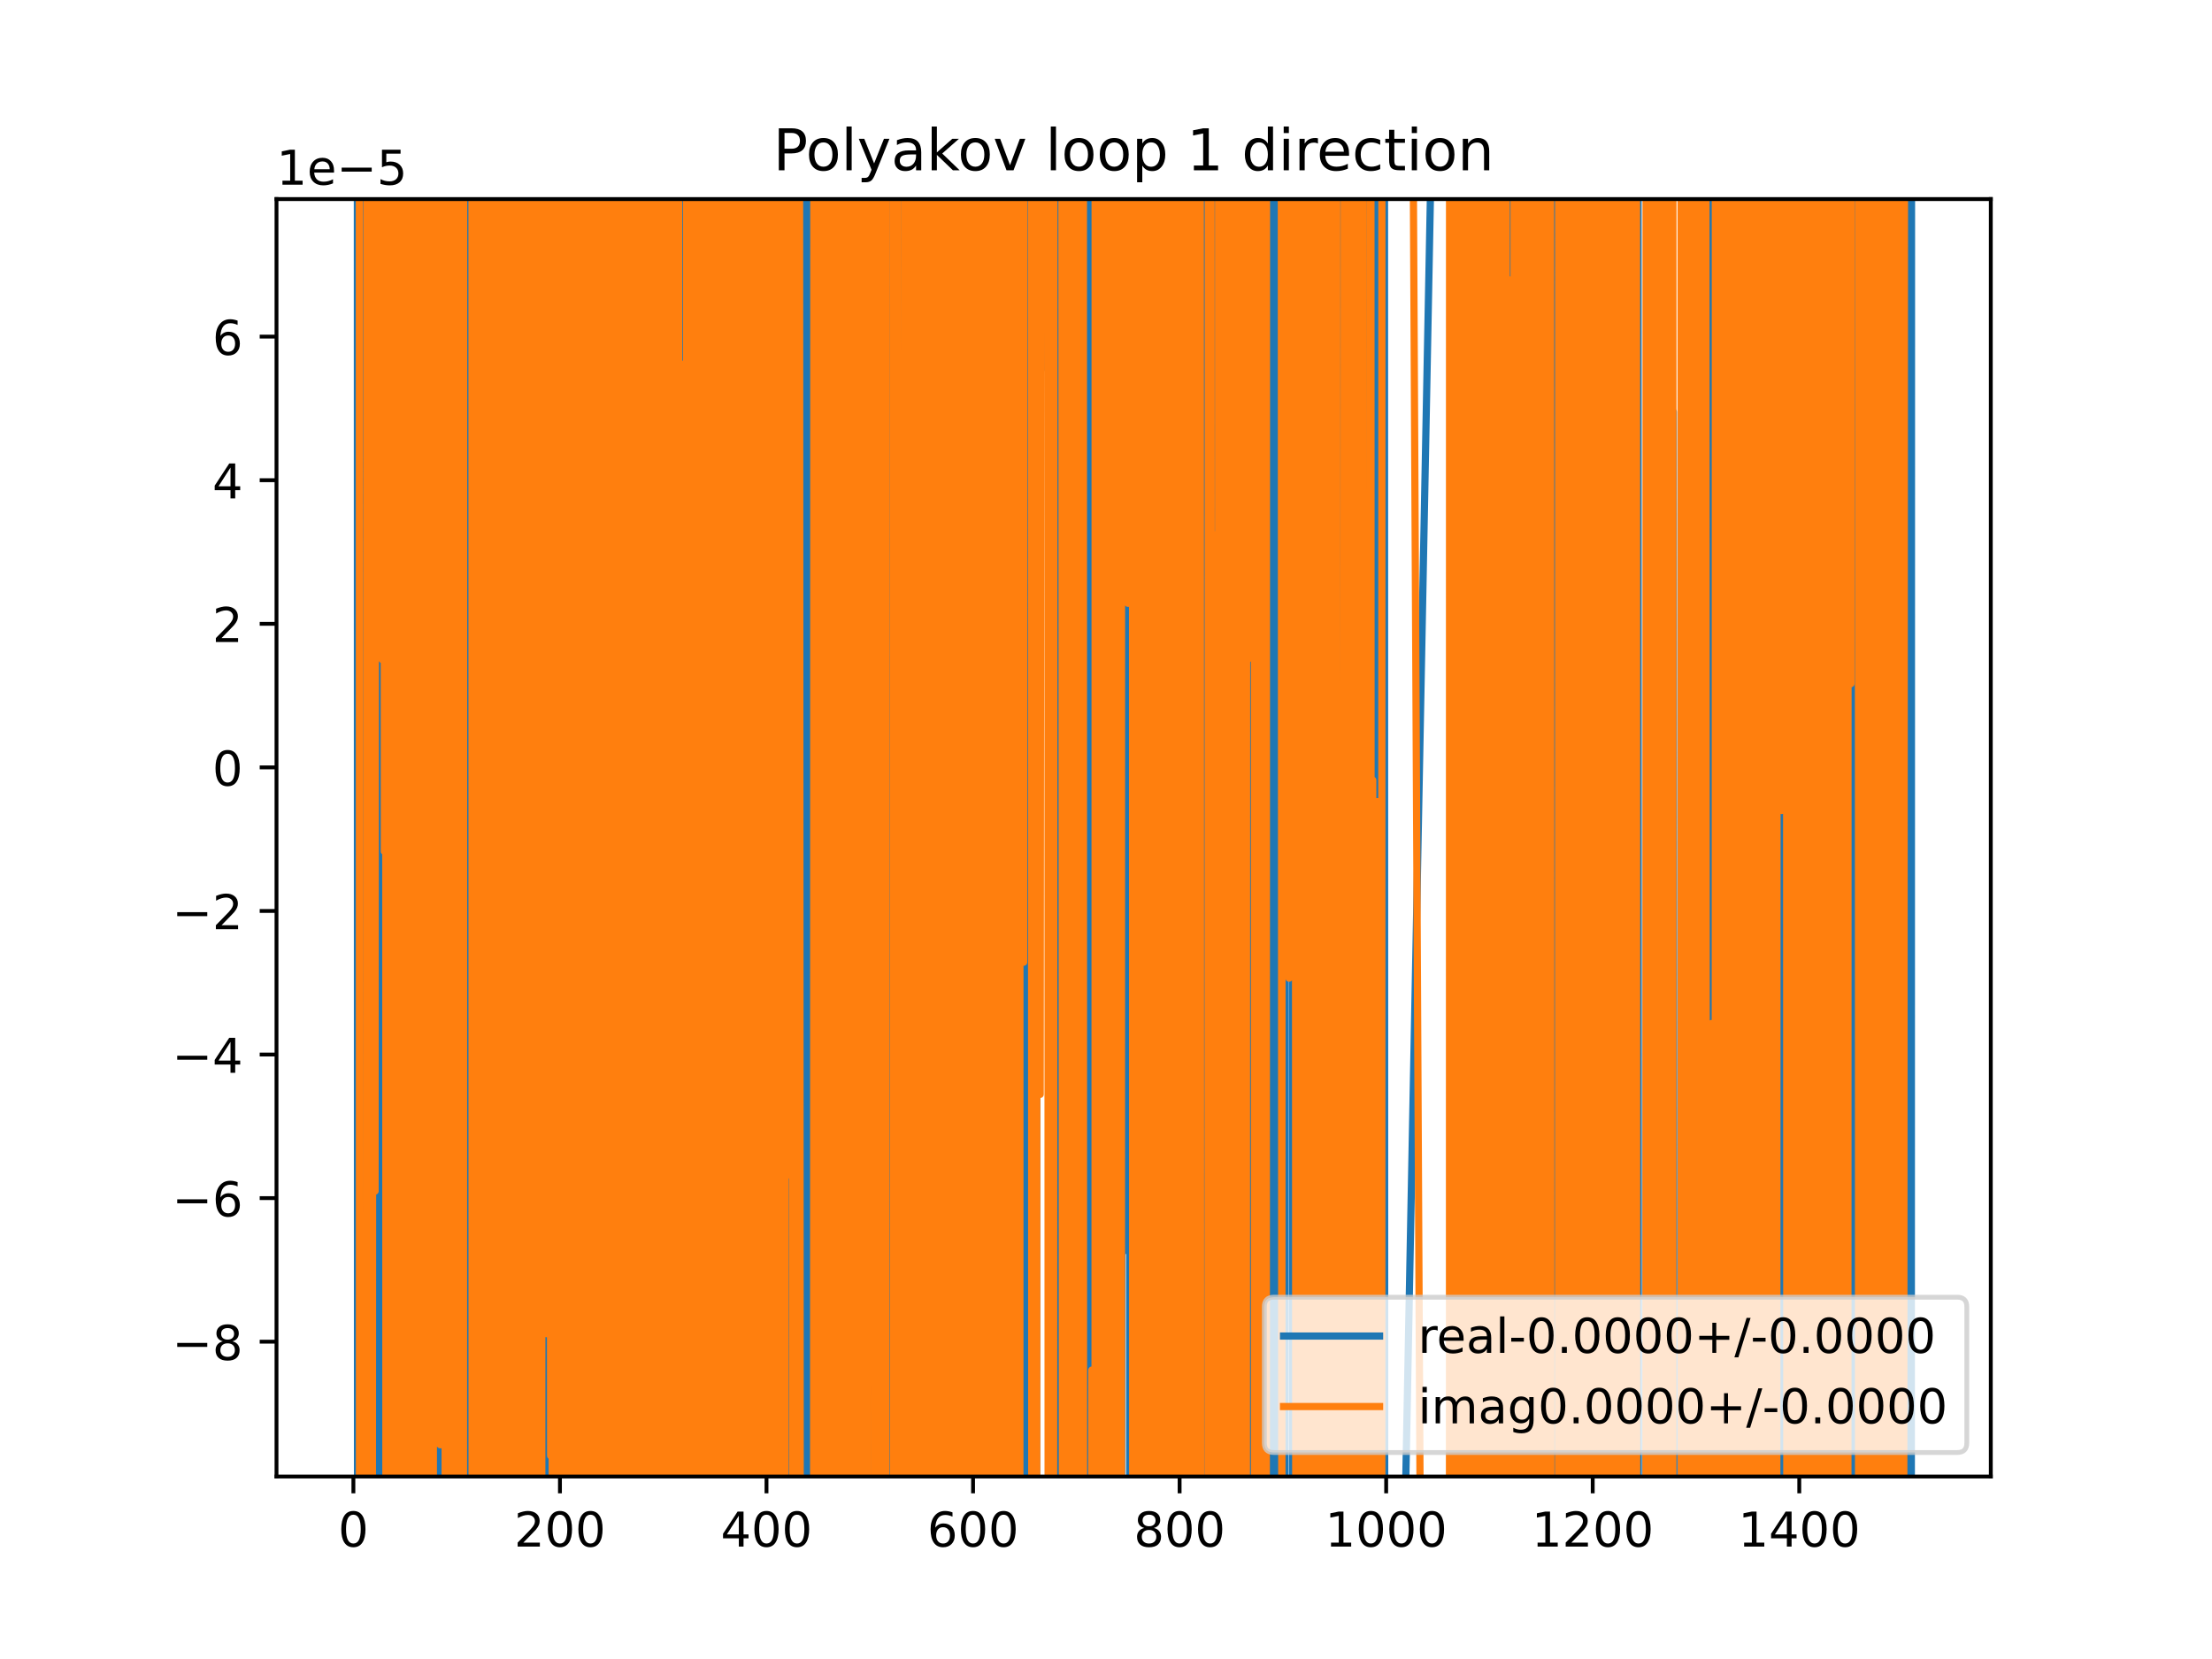 <?xml version="1.0" encoding="utf-8" standalone="no"?>
<!DOCTYPE svg PUBLIC "-//W3C//DTD SVG 1.1//EN"
  "http://www.w3.org/Graphics/SVG/1.1/DTD/svg11.dtd">
<!-- Created with matplotlib (https://matplotlib.org/) -->
<svg height="345.6pt" version="1.1" viewBox="0 0 460.8 345.6" width="460.8pt" xmlns="http://www.w3.org/2000/svg" xmlns:xlink="http://www.w3.org/1999/xlink">
 <defs>
  <style type="text/css">
*{stroke-linecap:butt;stroke-linejoin:round;}
  </style>
 </defs>
 <g id="figure_1">
  <g id="patch_1">
   <path d="M 0 345.6 
L 460.8 345.6 
L 460.8 0 
L 0 0 
z
" style="fill:#ffffff;"/>
  </g>
  <g id="axes_1">
   <g id="patch_2">
    <path d="M 57.6 307.584 
L 414.72 307.584 
L 414.72 41.472 
L 57.6 41.472 
z
" style="fill:#ffffff;"/>
   </g>
   <g id="matplotlib.axis_1">
    <g id="xtick_1">
     <g id="line2d_1">
      <defs>
       <path d="M 0 0 
L 0 3.5 
" id="m951e601e89" style="stroke:#000000;stroke-width:0.8;"/>
      </defs>
      <g>
       <use style="stroke:#000000;stroke-width:0.8;" x="73.618" xlink:href="#m951e601e89" y="307.584"/>
      </g>
     </g>
     <g id="text_1">
      <!-- 0 -->
      <defs>
       <path d="M 31.781 66.406 
Q 24.172 66.406 20.328 58.906 
Q 16.5 51.422 16.5 36.375 
Q 16.5 21.391 20.328 13.891 
Q 24.172 6.391 31.781 6.391 
Q 39.453 6.391 43.281 13.891 
Q 47.125 21.391 47.125 36.375 
Q 47.125 51.422 43.281 58.906 
Q 39.453 66.406 31.781 66.406 
z
M 31.781 74.219 
Q 44.047 74.219 50.516 64.516 
Q 56.984 54.828 56.984 36.375 
Q 56.984 17.969 50.516 8.266 
Q 44.047 -1.422 31.781 -1.422 
Q 19.531 -1.422 13.062 8.266 
Q 6.594 17.969 6.594 36.375 
Q 6.594 54.828 13.062 64.516 
Q 19.531 74.219 31.781 74.219 
z
" id="DejaVuSans-48"/>
      </defs>
      <g transform="translate(70.436 322.182)scale(0.1 -0.1)">
       <use xlink:href="#DejaVuSans-48"/>
      </g>
     </g>
    </g>
    <g id="xtick_2">
     <g id="line2d_2">
      <g>
       <use style="stroke:#000000;stroke-width:0.8;" x="116.647" xlink:href="#m951e601e89" y="307.584"/>
      </g>
     </g>
     <g id="text_2">
      <!-- 200 -->
      <defs>
       <path d="M 19.188 8.297 
L 53.609 8.297 
L 53.609 0 
L 7.328 0 
L 7.328 8.297 
Q 12.938 14.109 22.625 23.891 
Q 32.328 33.688 34.812 36.531 
Q 39.547 41.844 41.422 45.531 
Q 43.312 49.219 43.312 52.781 
Q 43.312 58.594 39.234 62.25 
Q 35.156 65.922 28.609 65.922 
Q 23.969 65.922 18.812 64.312 
Q 13.672 62.703 7.812 59.422 
L 7.812 69.391 
Q 13.766 71.781 18.938 73 
Q 24.125 74.219 28.422 74.219 
Q 39.75 74.219 46.484 68.547 
Q 53.219 62.891 53.219 53.422 
Q 53.219 48.922 51.531 44.891 
Q 49.859 40.875 45.406 35.406 
Q 44.188 33.984 37.641 27.219 
Q 31.109 20.453 19.188 8.297 
z
" id="DejaVuSans-50"/>
      </defs>
      <g transform="translate(107.103 322.182)scale(0.1 -0.1)">
       <use xlink:href="#DejaVuSans-50"/>
       <use x="63.623" xlink:href="#DejaVuSans-48"/>
       <use x="127.246" xlink:href="#DejaVuSans-48"/>
      </g>
     </g>
    </g>
    <g id="xtick_3">
     <g id="line2d_3">
      <g>
       <use style="stroke:#000000;stroke-width:0.8;" x="159.676" xlink:href="#m951e601e89" y="307.584"/>
      </g>
     </g>
     <g id="text_3">
      <!-- 400 -->
      <defs>
       <path d="M 37.797 64.312 
L 12.891 25.391 
L 37.797 25.391 
z
M 35.203 72.906 
L 47.609 72.906 
L 47.609 25.391 
L 58.016 25.391 
L 58.016 17.188 
L 47.609 17.188 
L 47.609 0 
L 37.797 0 
L 37.797 17.188 
L 4.891 17.188 
L 4.891 26.703 
z
" id="DejaVuSans-52"/>
      </defs>
      <g transform="translate(150.132 322.182)scale(0.1 -0.1)">
       <use xlink:href="#DejaVuSans-52"/>
       <use x="63.623" xlink:href="#DejaVuSans-48"/>
       <use x="127.246" xlink:href="#DejaVuSans-48"/>
      </g>
     </g>
    </g>
    <g id="xtick_4">
     <g id="line2d_4">
      <g>
       <use style="stroke:#000000;stroke-width:0.8;" x="202.705" xlink:href="#m951e601e89" y="307.584"/>
      </g>
     </g>
     <g id="text_4">
      <!-- 600 -->
      <defs>
       <path d="M 33.016 40.375 
Q 26.375 40.375 22.484 35.828 
Q 18.609 31.297 18.609 23.391 
Q 18.609 15.531 22.484 10.953 
Q 26.375 6.391 33.016 6.391 
Q 39.656 6.391 43.531 10.953 
Q 47.406 15.531 47.406 23.391 
Q 47.406 31.297 43.531 35.828 
Q 39.656 40.375 33.016 40.375 
z
M 52.594 71.297 
L 52.594 62.312 
Q 48.875 64.062 45.094 64.984 
Q 41.312 65.922 37.594 65.922 
Q 27.828 65.922 22.672 59.328 
Q 17.531 52.734 16.797 39.406 
Q 19.672 43.656 24.016 45.922 
Q 28.375 48.188 33.594 48.188 
Q 44.578 48.188 50.953 41.516 
Q 57.328 34.859 57.328 23.391 
Q 57.328 12.156 50.688 5.359 
Q 44.047 -1.422 33.016 -1.422 
Q 20.359 -1.422 13.672 8.266 
Q 6.984 17.969 6.984 36.375 
Q 6.984 53.656 15.188 63.938 
Q 23.391 74.219 37.203 74.219 
Q 40.922 74.219 44.703 73.484 
Q 48.484 72.75 52.594 71.297 
z
" id="DejaVuSans-54"/>
      </defs>
      <g transform="translate(193.161 322.182)scale(0.1 -0.1)">
       <use xlink:href="#DejaVuSans-54"/>
       <use x="63.623" xlink:href="#DejaVuSans-48"/>
       <use x="127.246" xlink:href="#DejaVuSans-48"/>
      </g>
     </g>
    </g>
    <g id="xtick_5">
     <g id="line2d_5">
      <g>
       <use style="stroke:#000000;stroke-width:0.8;" x="245.734" xlink:href="#m951e601e89" y="307.584"/>
      </g>
     </g>
     <g id="text_5">
      <!-- 800 -->
      <defs>
       <path d="M 31.781 34.625 
Q 24.75 34.625 20.719 30.859 
Q 16.703 27.094 16.703 20.516 
Q 16.703 13.922 20.719 10.156 
Q 24.75 6.391 31.781 6.391 
Q 38.812 6.391 42.859 10.172 
Q 46.922 13.969 46.922 20.516 
Q 46.922 27.094 42.891 30.859 
Q 38.875 34.625 31.781 34.625 
z
M 21.922 38.812 
Q 15.578 40.375 12.031 44.719 
Q 8.5 49.078 8.5 55.328 
Q 8.5 64.062 14.719 69.141 
Q 20.953 74.219 31.781 74.219 
Q 42.672 74.219 48.875 69.141 
Q 55.078 64.062 55.078 55.328 
Q 55.078 49.078 51.531 44.719 
Q 48 40.375 41.703 38.812 
Q 48.828 37.156 52.797 32.312 
Q 56.781 27.484 56.781 20.516 
Q 56.781 9.906 50.312 4.234 
Q 43.844 -1.422 31.781 -1.422 
Q 19.734 -1.422 13.25 4.234 
Q 6.781 9.906 6.781 20.516 
Q 6.781 27.484 10.781 32.312 
Q 14.797 37.156 21.922 38.812 
z
M 18.312 54.391 
Q 18.312 48.734 21.844 45.562 
Q 25.391 42.391 31.781 42.391 
Q 38.141 42.391 41.719 45.562 
Q 45.312 48.734 45.312 54.391 
Q 45.312 60.062 41.719 63.234 
Q 38.141 66.406 31.781 66.406 
Q 25.391 66.406 21.844 63.234 
Q 18.312 60.062 18.312 54.391 
z
" id="DejaVuSans-56"/>
      </defs>
      <g transform="translate(236.19 322.182)scale(0.1 -0.1)">
       <use xlink:href="#DejaVuSans-56"/>
       <use x="63.623" xlink:href="#DejaVuSans-48"/>
       <use x="127.246" xlink:href="#DejaVuSans-48"/>
      </g>
     </g>
    </g>
    <g id="xtick_6">
     <g id="line2d_6">
      <g>
       <use style="stroke:#000000;stroke-width:0.8;" x="288.763" xlink:href="#m951e601e89" y="307.584"/>
      </g>
     </g>
     <g id="text_6">
      <!-- 1000 -->
      <defs>
       <path d="M 12.406 8.297 
L 28.516 8.297 
L 28.516 63.922 
L 10.984 60.406 
L 10.984 69.391 
L 28.422 72.906 
L 38.281 72.906 
L 38.281 8.297 
L 54.391 8.297 
L 54.391 0 
L 12.406 0 
z
" id="DejaVuSans-49"/>
      </defs>
      <g transform="translate(276.038 322.182)scale(0.1 -0.1)">
       <use xlink:href="#DejaVuSans-49"/>
       <use x="63.623" xlink:href="#DejaVuSans-48"/>
       <use x="127.246" xlink:href="#DejaVuSans-48"/>
       <use x="190.869" xlink:href="#DejaVuSans-48"/>
      </g>
     </g>
    </g>
    <g id="xtick_7">
     <g id="line2d_7">
      <g>
       <use style="stroke:#000000;stroke-width:0.8;" x="331.792" xlink:href="#m951e601e89" y="307.584"/>
      </g>
     </g>
     <g id="text_7">
      <!-- 1200 -->
      <g transform="translate(319.067 322.182)scale(0.1 -0.1)">
       <use xlink:href="#DejaVuSans-49"/>
       <use x="63.623" xlink:href="#DejaVuSans-50"/>
       <use x="127.246" xlink:href="#DejaVuSans-48"/>
       <use x="190.869" xlink:href="#DejaVuSans-48"/>
      </g>
     </g>
    </g>
    <g id="xtick_8">
     <g id="line2d_8">
      <g>
       <use style="stroke:#000000;stroke-width:0.8;" x="374.821" xlink:href="#m951e601e89" y="307.584"/>
      </g>
     </g>
     <g id="text_8">
      <!-- 1400 -->
      <g transform="translate(362.096 322.182)scale(0.1 -0.1)">
       <use xlink:href="#DejaVuSans-49"/>
       <use x="63.623" xlink:href="#DejaVuSans-52"/>
       <use x="127.246" xlink:href="#DejaVuSans-48"/>
       <use x="190.869" xlink:href="#DejaVuSans-48"/>
      </g>
     </g>
    </g>
   </g>
   <g id="matplotlib.axis_2">
    <g id="ytick_1">
     <g id="line2d_9">
      <defs>
       <path d="M 0 0 
L -3.5 0 
" id="m05c19da1c4" style="stroke:#000000;stroke-width:0.8;"/>
      </defs>
      <g>
       <use style="stroke:#000000;stroke-width:0.8;" x="57.6" xlink:href="#m05c19da1c4" y="279.502"/>
      </g>
     </g>
     <g id="text_9">
      <!-- −8 -->
      <defs>
       <path d="M 10.594 35.5 
L 73.188 35.5 
L 73.188 27.203 
L 10.594 27.203 
z
" id="DejaVuSans-8722"/>
      </defs>
      <g transform="translate(35.858 283.302)scale(0.1 -0.1)">
       <use xlink:href="#DejaVuSans-8722"/>
       <use x="83.789" xlink:href="#DejaVuSans-56"/>
      </g>
     </g>
    </g>
    <g id="ytick_2">
     <g id="line2d_10">
      <g>
       <use style="stroke:#000000;stroke-width:0.8;" x="57.6" xlink:href="#m05c19da1c4" y="249.591"/>
      </g>
     </g>
     <g id="text_10">
      <!-- −6 -->
      <g transform="translate(35.858 253.391)scale(0.1 -0.1)">
       <use xlink:href="#DejaVuSans-8722"/>
       <use x="83.789" xlink:href="#DejaVuSans-54"/>
      </g>
     </g>
    </g>
    <g id="ytick_3">
     <g id="line2d_11">
      <g>
       <use style="stroke:#000000;stroke-width:0.8;" x="57.6" xlink:href="#m05c19da1c4" y="219.681"/>
      </g>
     </g>
     <g id="text_11">
      <!-- −4 -->
      <g transform="translate(35.858 223.48)scale(0.1 -0.1)">
       <use xlink:href="#DejaVuSans-8722"/>
       <use x="83.789" xlink:href="#DejaVuSans-52"/>
      </g>
     </g>
    </g>
    <g id="ytick_4">
     <g id="line2d_12">
      <g>
       <use style="stroke:#000000;stroke-width:0.8;" x="57.6" xlink:href="#m05c19da1c4" y="189.77"/>
      </g>
     </g>
     <g id="text_12">
      <!-- −2 -->
      <g transform="translate(35.858 193.569)scale(0.1 -0.1)">
       <use xlink:href="#DejaVuSans-8722"/>
       <use x="83.789" xlink:href="#DejaVuSans-50"/>
      </g>
     </g>
    </g>
    <g id="ytick_5">
     <g id="line2d_13">
      <g>
       <use style="stroke:#000000;stroke-width:0.8;" x="57.6" xlink:href="#m05c19da1c4" y="159.859"/>
      </g>
     </g>
     <g id="text_13">
      <!-- 0 -->
      <g transform="translate(44.237 163.658)scale(0.1 -0.1)">
       <use xlink:href="#DejaVuSans-48"/>
      </g>
     </g>
    </g>
    <g id="ytick_6">
     <g id="line2d_14">
      <g>
       <use style="stroke:#000000;stroke-width:0.8;" x="57.6" xlink:href="#m05c19da1c4" y="129.948"/>
      </g>
     </g>
     <g id="text_14">
      <!-- 2 -->
      <g transform="translate(44.237 133.747)scale(0.1 -0.1)">
       <use xlink:href="#DejaVuSans-50"/>
      </g>
     </g>
    </g>
    <g id="ytick_7">
     <g id="line2d_15">
      <g>
       <use style="stroke:#000000;stroke-width:0.8;" x="57.6" xlink:href="#m05c19da1c4" y="100.037"/>
      </g>
     </g>
     <g id="text_15">
      <!-- 4 -->
      <g transform="translate(44.237 103.836)scale(0.1 -0.1)">
       <use xlink:href="#DejaVuSans-52"/>
      </g>
     </g>
    </g>
    <g id="ytick_8">
     <g id="line2d_16">
      <g>
       <use style="stroke:#000000;stroke-width:0.8;" x="57.6" xlink:href="#m05c19da1c4" y="70.126"/>
      </g>
     </g>
     <g id="text_16">
      <!-- 6 -->
      <g transform="translate(44.237 73.925)scale(0.1 -0.1)">
       <use xlink:href="#DejaVuSans-54"/>
      </g>
     </g>
    </g>
    <g id="text_17">
     <!-- 1e−5 -->
     <defs>
      <path d="M 56.203 29.594 
L 56.203 25.203 
L 14.891 25.203 
Q 15.484 15.922 20.484 11.062 
Q 25.484 6.203 34.422 6.203 
Q 39.594 6.203 44.453 7.469 
Q 49.312 8.734 54.109 11.281 
L 54.109 2.781 
Q 49.266 0.734 44.188 -0.344 
Q 39.109 -1.422 33.891 -1.422 
Q 20.797 -1.422 13.156 6.188 
Q 5.516 13.812 5.516 26.812 
Q 5.516 40.234 12.766 48.109 
Q 20.016 56 32.328 56 
Q 43.359 56 49.781 48.891 
Q 56.203 41.797 56.203 29.594 
z
M 47.219 32.234 
Q 47.125 39.594 43.094 43.984 
Q 39.062 48.391 32.422 48.391 
Q 24.906 48.391 20.391 44.141 
Q 15.875 39.891 15.188 32.172 
z
" id="DejaVuSans-101"/>
      <path d="M 10.797 72.906 
L 49.516 72.906 
L 49.516 64.594 
L 19.828 64.594 
L 19.828 46.734 
Q 21.969 47.469 24.109 47.828 
Q 26.266 48.188 28.422 48.188 
Q 40.625 48.188 47.75 41.5 
Q 54.891 34.812 54.891 23.391 
Q 54.891 11.625 47.562 5.094 
Q 40.234 -1.422 26.906 -1.422 
Q 22.312 -1.422 17.547 -0.641 
Q 12.797 0.141 7.719 1.703 
L 7.719 11.625 
Q 12.109 9.234 16.797 8.062 
Q 21.484 6.891 26.703 6.891 
Q 35.156 6.891 40.078 11.328 
Q 45.016 15.766 45.016 23.391 
Q 45.016 31 40.078 35.438 
Q 35.156 39.891 26.703 39.891 
Q 22.75 39.891 18.812 39.016 
Q 14.891 38.141 10.797 36.281 
z
" id="DejaVuSans-53"/>
     </defs>
     <g transform="translate(57.6 38.472)scale(0.1 -0.1)">
      <use xlink:href="#DejaVuSans-49"/>
      <use x="63.623" xlink:href="#DejaVuSans-101"/>
      <use x="125.146" xlink:href="#DejaVuSans-8722"/>
      <use x="208.936" xlink:href="#DejaVuSans-53"/>
     </g>
    </g>
   </g>
   <g id="line2d_17">
    <path clip-path="url(#pcbd61ebef4)" d="M 74.442 -1 
L 74.476 346.6 
M 74.487 346.6 
L 74.614 -1 
M 74.865 -1 
L 74.908 53.27 
L 74.916 -1 
M 76.058 -1 
L 76.093 346.6 
M 76.397 346.6 
L 76.414 256.959 
L 76.63 67.082 
L 76.845 67.082 
L 76.897 346.6 
M 77.59 346.6 
L 77.624 -1 
M 78.503 -1 
L 78.611 346.6 
M 79.002 346.6 
L 79.119 -1 
M 79.281 -1 
L 79.37 346.6 
M 79.529 346.6 
L 79.642 103.921 
L 79.857 33.875 
L 79.933 346.6 
M 80.875 346.6 
L 80.933 150.28 
L 80.96 346.6 
M 81.484 346.6 
L 81.515 -1 
M 81.686 -1 
L 81.74 346.6 
M 81.841 346.6 
L 81.89 -1 
M 82.08 -1 
L 82.109 346.6 
M 83.44 346.6 
L 83.488 -1 
M 83.807 -1 
L 83.946 346.6 
M 84.495 346.6 
L 84.517 -1 
M 84.713 -1 
L 84.75 346.6 
M 85.142 346.6 
L 85.235 100.949 
L 85.451 69.488 
L 85.587 346.6 
M 85.811 346.6 
L 86.096 47.939 
L 86.147 346.6 
M 87.047 346.6 
L 87.073 -1 
M 87.252 -1 
L 87.274 346.6 
M 87.824 346.6 
L 87.859 -1 
M 88.227 -1 
L 88.247 178.368 
L 88.463 178.368 
L 88.678 201.684 
L 88.703 -1 
M 89.254 -1 
L 89.323 298.071 
L 89.399 -1 
M 90.053 -1 
L 90.086 346.6 
M 90.336 346.6 
L 90.389 -1 
M 91.196 -1 
L 91.274 346.6 
M 91.524 346.6 
L 91.571 -1 
M 92.032 -1 
L 92.082 346.6 
M 92.261 346.6 
L 92.335 206.271 
L 92.55 206.271 
L 92.604 -1 
M 93.467 -1 
L 93.526 346.6 
M 93.735 346.6 
L 93.799 -1 
M 94.088 -1 
L 94.109 346.6 
M 94.995 346.6 
L 95.041 -1 
M 95.764 -1 
L 95.778 44.32 
L 95.778 44.32 
L 95.993 44.32 
L 96.007 -1 
M 97.186 -1 
L 97.274 346.6 
M 98.045 346.6 
L 98.065 -1 
M 98.423 -1 
L 98.448 346.6 
M 98.916 346.6 
L 98.941 -1 
M 100.47 -1 
L 100.511 318.478 
L 100.511 318.478 
L 100.941 318.478 
L 100.941 318.478 
L 100.953 346.6 
M 102.101 346.6 
L 102.177 -1 
M 102.523 -1 
L 102.567 346.6 
M 102.848 346.6 
L 102.906 -1 
M 103.413 -1 
L 103.454 346.6 
M 103.65 346.6 
L 103.726 -1 
M 104.024 -1 
L 104.056 346.6 
M 105.147 346.6 
L 105.183 -1 
M 106.426 -1 
L 106.451 346.6 
M 106.805 346.6 
L 106.922 -1 
M 107.671 -1 
L 107.74 346.6 
M 108.086 346.6 
L 108.123 -1 
M 108.38 -1 
L 108.415 346.6 
M 108.7 346.6 
L 108.754 -1 
M 109.16 -1 
L 109.214 346.6 
M 109.637 346.6 
L 109.678 -1 
M 110.072 -1 
L 110.1 346.6 
M 110.558 346.6 
L 110.623 261.791 
L 110.838 261.791 
L 111.053 226.805 
L 111.084 346.6 
M 111.661 346.6 
L 111.716 -1 
M 112.9 -1 
L 112.949 346.6 
M 113.541 346.6 
L 113.586 -1 
M 113.864 -1 
L 113.926 346.6 
M 114.214 346.6 
L 114.28 -1 
M 114.281 -1 
L 114.337 346.6 
M 114.817 346.6 
L 114.926 55.022 
L 115.141 98.842 
L 115.254 -1 
M 115.606 -1 
L 115.741 346.6 
M 116.032 346.6 
L 116.123 -1 
M 116.691 -1 
L 116.781 346.6 
M 116.969 346.6 
L 117.077 30.394 
L 117.111 346.6 
M 117.697 346.6 
L 117.722 121.097 
L 118.153 121.097 
L 118.368 174.7 
L 118.446 -1 
M 118.823 -1 
L 118.851 346.6 
M 119.327 346.6 
L 119.404 -1 
M 119.922 -1 
L 119.963 346.6 
M 120.205 346.6 
L 120.243 -1 
M 120.617 -1 
L 120.678 346.6 
M 121.103 346.6 
L 121.209 -1 
M 121.495 -1 
L 121.565 346.6 
M 121.822 346.6 
L 122.025 107.589 
L 122.24 107.589 
L 122.271 -1 
M 122.527 -1 
L 122.565 346.6 
M 122.852 346.6 
L 122.929 -1 
M 123.181 -1 
L 123.223 346.6 
M 123.501 346.6 
L 123.555 -1 
M 124.387 -1 
L 124.475 346.6 
M 124.667 346.6 
L 124.709 -1 
M 124.924 -1 
L 124.962 346.6 
M 125.378 346.6 
L 125.468 116.439 
L 125.683 116.439 
L 125.716 -1 
M 126.211 -1 
L 126.233 346.6 
M 126.691 346.6 
L 126.726 -1 
M 127.422 -1 
L 127.459 346.6 
M 129.076 346.6 
L 129.131 -1 
M 130.519 -1 
L 130.593 346.6 
M 130.652 346.6 
L 130.693 -1 
M 131.673 -1 
L 131.707 327.472 
L 131.922 311.543 
L 132.137 311.543 
L 132.149 346.6 
M 132.452 346.6 
L 132.507 -1 
M 133.682 -1 
L 133.768 346.6 
M 134.008 346.6 
L 134.113 -1 
M 134.564 -1 
L 134.616 346.6 
M 134.827 346.6 
L 134.881 -1 
M 135.009 -1 
L 135.086 346.6 
M 136.135 346.6 
L 136.225 -1 
M 136.225 -1 
L 136.294 346.6 
M 137.645 346.6 
L 137.686 -1 
M 137.77 -1 
L 137.806 346.6 
M 138.093 346.6 
L 138.13 -1 
M 138.254 -1 
L 138.366 346.6 
M 138.387 346.6 
L 138.501 -1 
M 138.631 -1 
L 138.681 346.6 
M 138.881 346.6 
L 138.911 -1 
M 139.127 -1 
L 139.155 346.6 
M 139.833 346.6 
L 139.879 -1 
M 140.356 -1 
L 140.399 346.6 
M 140.696 346.6 
L 140.756 -1 
M 141.153 -1 
L 141.173 97.245 
L 141.2 -1 
M 141.718 -1 
L 141.79 346.6 
M 142.094 346.6 
L 142.176 -1 
M 142.895 -1 
L 143.121 346.6 
M 143.674 346.6 
L 143.733 -1 
M 143.774 -1 
L 143.824 346.6 
M 145.155 346.6 
L 145.195 -1 
M 145.568 -1 
L 145.682 346.6 
M 145.704 346.6 
L 145.857 -1 
M 145.935 -1 
L 146.024 346.6 
M 146.178 346.6 
L 146.229 -1 
M 146.496 -1 
L 146.552 255.392 
L 146.614 -1 
M 146.897 -1 
L 146.968 346.6 
M 147.015 346.6 
L 147.18 -1 
M 147.223 -1 
L 147.412 272.209 
L 147.628 272.209 
L 147.641 346.6 
M 148.04 346.6 
L 148.106 -1 
M 148.445 -1 
L 148.488 212.069 
L 148.532 -1 
M 148.769 -1 
L 148.796 346.6 
M 149.678 346.6 
L 149.738 -1 
M 149.824 -1 
L 149.888 346.6 
M 150.165 346.6 
L 150.244 -1 
M 150.995 -1 
L 151.064 346.6 
M 151.079 346.6 
L 151.177 -1 
M 151.711 -1 
L 151.715 23.335 
L 151.75 -1 
M 152.458 -1 
L 152.487 346.6 
M 152.841 346.6 
L 152.884 -1 
M 153.315 -1 
L 153.348 346.6 
M 153.532 346.6 
L 153.568 -1 
M 153.749 -1 
L 153.791 346.6 
M 154.135 346.6 
L 154.164 -1 
M 154.877 -1 
L 154.964 346.6 
M 155.926 346.6 
L 155.982 -1 
M 156.773 -1 
L 156.879 155.444 
L 157.094 155.444 
L 157.15 -1 
M 158.004 -1 
L 158.034 346.6 
M 158.649 346.6 
L 158.672 -1 
M 158.96 -1 
L 158.983 346.6 
M 159.595 346.6 
L 159.622 -1 
M 160.276 -1 
L 160.321 37.73 
L 160.536 37.73 
L 160.544 -1 
M 161.495 -1 
L 161.565 346.6 
M 161.655 346.6 
L 161.719 -1 
M 162.073 -1 
L 162.146 346.6 
M 162.639 346.6 
L 162.726 -1 
M 163.904 -1 
L 163.979 186.963 
L 164.409 186.963 
L 164.514 346.6 
M 165.315 346.6 
L 165.34 -1 
M 165.787 -1 
L 165.802 346.6 
M 166.493 346.6 
L 166.518 -1 
M 166.676 -1 
L 166.743 346.6 
M 167.151 346.6 
L 167.206 157.739 
L 167.233 346.6 
M 167.557 346.6 
L 167.593 -1 
M 167.908 -1 
L 167.957 346.6 
M 168.431 346.6 
L 168.497 -1 
M 168.795 -1 
L 168.853 346.6 
M 169.661 346.6 
L 169.687 -1 
M 170.354 -1 
L 170.433 258.22 
L 170.457 -1 
M 171.343 -1 
L 171.372 346.6 
M 172.075 346.6 
L 172.135 -1 
M 172.241 -1 
L 172.416 346.6 
M 172.647 346.6 
L 172.678 -1 
M 173.507 -1 
L 173.538 346.6 
M 173.764 346.6 
L 173.79 -1 
M 174.273 -1 
L 174.306 204.075 
L 174.365 -1 
M 174.574 -1 
L 174.609 346.6 
M 175.038 346.6 
L 175.106 -1 
M 176.512 -1 
L 176.562 346.6 
M 176.743 346.6 
L 176.775 -1 
M 177.007 -1 
L 177.041 346.6 
M 177.618 346.6 
L 177.665 -1 
M 178.11 -1 
L 178.147 346.6 
M 178.199 346.6 
L 178.224 -1 
M 178.541 -1 
L 178.562 346.6 
M 179.226 346.6 
L 179.254 217.947 
L 179.469 217.947 
L 179.564 -1 
M 180.119 -1 
L 180.189 346.6 
M 180.571 346.6 
L 180.607 -1 
M 181.256 -1 
L 181.321 346.6 
M 181.455 346.6 
L 181.492 -1 
M 182.182 -1 
L 182.211 346.6 
M 182.422 346.6 
L 182.481 95.424 
L 182.696 95.424 
L 182.755 -1 
M 182.969 -1 
L 183.046 346.6 
M 183.402 346.6 
L 183.461 -1 
M 183.628 -1 
L 183.671 346.6 
M 183.892 346.6 
L 183.944 -1 
M 184.051 -1 
L 184.126 346.6 
M 184.275 346.6 
L 184.346 -1 
M 184.588 -1 
L 184.633 91.573 
L 184.65 -1 
M 185.002 -1 
L 185.052 346.6 
M 186.415 346.6 
L 186.449 -1 
M 186.682 -1 
L 186.713 346.6 
M 187.094 346.6 
L 187.214 19.026 
L 187.43 19.026 
L 187.645 212.327 
L 187.86 212.327 
L 187.872 346.6 
M 188.641 346.6 
L 188.677 -1 
M 189.029 -1 
L 189.074 346.6 
M 189.524 346.6 
L 189.581 171.34 
L 189.796 171.34 
L 190.011 51.75 
L 190.143 346.6 
M 190.522 346.6 
L 190.657 88.618 
L 190.872 294.978 
L 190.91 -1 
M 191.226 -1 
L 191.261 346.6 
M 192.059 346.6 
L 192.115 -1 
M 193.389 -1 
L 193.454 319.193 
L 193.669 316.449 
L 193.781 -1 
M 193.93 -1 
L 193.984 346.6 
M 194.288 346.6 
L 194.336 -1 
M 195.266 -1 
L 195.302 346.6 
M 195.488 346.6 
L 195.529 -1 
M 195.712 -1 
L 195.768 346.6 
M 195.863 346.6 
L 195.909 -1 
M 196.287 -1 
L 196.361 346.6 
M 197.015 346.6 
L 197.094 -1 
M 197.195 -1 
L 197.326 114.992 
L 197.359 346.6 
M 197.717 346.6 
L 197.757 50.714 
L 198.187 50.714 
L 198.222 -1 
M 198.68 -1 
L 198.72 346.6 
M 199.199 346.6 
L 199.244 -1 
M 199.707 -1 
L 199.761 346.6 
M 200.223 346.6 
L 200.26 -1 
M 200.939 -1 
L 200.976 346.6 
M 200.996 346.6 
L 201.059 -1 
M 201.777 -1 
L 201.832 346.6 
M 202.083 346.6 
L 202.176 -1 
M 203.156 -1 
L 203.204 346.6 
M 203.514 346.6 
L 203.565 13.162 
L 203.702 346.6 
M 204.045 346.6 
L 204.088 -1 
M 204.323 -1 
L 204.361 346.6 
M 204.626 346.6 
L 204.641 302.095 
L 204.653 346.6 
M 204.938 346.6 
L 204.975 -1 
M 205.87 -1 
L 205.896 346.6 
M 206.552 346.6 
L 206.577 172.243 
L 206.76 346.6 
M 207.468 346.6 
L 207.511 -1 
M 207.84 -1 
L 207.868 173.133 
L 207.965 -1 
M 208.156 -1 
L 208.273 346.6 
M 208.573 346.6 
L 208.729 149.361 
L 208.944 149.361 
L 208.998 -1 
M 209.191 -1 
L 209.215 346.6 
M 209.52 346.6 
L 209.542 -1 
M 209.669 -1 
L 209.706 346.6 
M 210.475 346.6 
L 210.509 -1 
M 210.806 -1 
L 210.836 346.6 
M 212.004 346.6 
L 212.041 -1 
M 212.312 -1 
L 212.352 346.6 
M 213.084 346.6 
L 213.12 -1 
M 213.343 -1 
L 213.37 346.6 
M 213.629 346.6 
L 213.677 -1 
M 213.894 -1 
L 214.043 346.6 
M 214.779 346.6 
L 214.838 -1 
M 215.522 -1 
L 215.576 346.6 
M 215.921 346.6 
L 216.044 17.897 
L 216.259 17.897 
L 216.295 -1 
M 216.83 -1 
L 216.904 49.577 
L 216.912 -1 
M 217.971 -1 
L 217.98 76.662 
L 218.195 76.662 
L 218.41 7.091 
L 218.508 346.6 
M 218.674 346.6 
L 218.716 -1 
M 218.984 -1 
L 219.031 346.6 
M 219.086 346.6 
L 219.143 -1 
M 219.617 -1 
L 219.719 346.6 
M 220.073 346.6 
L 220.127 -1 
M 221.247 -1 
L 221.287 346.6 
M 221.504 346.6 
L 221.528 -1 
M 221.951 -1 
L 221.993 346.6 
M 222.349 346.6 
L 222.379 -1 
M 222.695 -1 
L 222.713 124.073 
L 222.869 346.6 
M 223.462 346.6 
L 223.568 -1 
M 223.842 -1 
L 223.875 346.6 
M 224.393 346.6 
L 224.489 -1 
M 225.654 -1 
L 225.676 346.6 
M 226.633 346.6 
L 226.654 -1 
M 227.389 -1 
L 227.412 346.6 
M 227.719 346.6 
L 227.755 -1 
M 228.153 -1 
L 228.19 346.6 
M 228.489 346.6 
L 228.553 -1 
M 229.4 -1 
L 229.459 346.6 
M 229.723 346.6 
L 229.777 -1 
M 230.154 -1 
L 230.193 346.6 
M 230.348 346.6 
L 230.427 -1 
M 231.17 -1 
L 231.204 346.6 
M 231.458 346.6 
L 231.499 -1 
M 231.949 -1 
L 231.965 115.238 
L 232.099 -1 
M 232.19 -1 
L 232.243 346.6 
M 232.762 346.6 
L 232.799 -1 
M 232.843 -1 
L 232.87 346.6 
M 233.63 346.6 
L 233.686 260.809 
L 233.901 260.809 
L 234.116 217.808 
L 234.762 217.808 
L 234.899 -1 
M 235.232 -1 
L 235.346 346.6 
M 235.748 346.6 
L 235.792 -1 
M 236.089 -1 
L 236.141 346.6 
M 236.578 346.6 
L 236.601 -1 
M 237.662 -1 
L 237.766 346.6 
M 237.78 346.6 
L 237.867 -1 
M 238.295 -1 
L 238.327 346.6 
M 238.729 346.6 
L 238.761 -1 
M 239.382 -1 
L 239.413 346.6 
M 240.566 346.6 
L 240.57 334.701 
L 240.786 86.265 
L 240.821 346.6 
M 241.814 346.6 
L 241.832 -1 
M 242.015 -1 
L 242.077 221.21 
L 242.267 -1 
M 242.876 -1 
L 242.937 134.362 
L 243.152 134.362 
L 243.189 346.6 
M 244.594 346.6 
L 244.62 -1 
M 245.099 -1 
L 245.273 346.6 
M 245.33 346.6 
L 245.478 -1 
M 245.803 -1 
L 245.846 346.6 
M 246.669 346.6 
L 246.685 -1 
M 246.952 -1 
L 246.971 346.6 
M 247.144 346.6 
L 247.186 -1 
M 247.283 -1 
L 247.317 346.6 
M 247.702 346.6 
L 247.739 -1 
M 248.005 -1 
L 248.035 346.6 
M 248.225 346.6 
L 248.283 -1 
M 248.56 -1 
L 248.61 346.6 
M 248.98 346.6 
L 249.036 -1 
M 249.909 -1 
L 249.963 346.6 
M 250.159 346.6 
L 250.247 -1 
M 250.472 -1 
L 250.575 346.6 
M 250.769 346.6 
L 250.852 -1 
M 251.224 -1 
L 251.378 346.6 
M 251.6 346.6 
L 251.635 -1 
M 252.02 -1 
L 252.093 346.6 
M 252.278 346.6 
L 252.348 -1 
M 252.875 -1 
L 252.926 346.6 
M 253.58 346.6 
L 253.687 -1 
M 254.256 -1 
L 254.295 346.6 
M 254.67 346.6 
L 254.708 -1 
M 254.822 -1 
L 254.853 346.6 
M 255.164 346.6 
L 255.2 50.112 
L 255.416 50.112 
L 255.513 346.6 
M 256.047 346.6 
L 256.061 322.534 
L 256.075 346.6 
M 256.521 346.6 
L 256.555 -1 
M 256.911 -1 
L 256.922 77.493 
L 257.137 77.493 
L 257.258 -1 
M 257.681 -1 
L 257.722 346.6 
M 258.558 346.6 
L 258.631 -1 
M 258.651 -1 
L 258.698 346.6 
M 259.154 346.6 
L 259.288 276.237 
L 259.306 346.6 
M 259.64 346.6 
L 259.703 -1 
M 260.029 -1 
L 260.047 346.6 
M 260.496 346.6 
L 260.519 -1 
M 261.107 -1 
L 261.145 346.6 
M 261.472 346.6 
L 261.5 -1 
M 261.856 -1 
L 261.87 127.937 
L 262.05 -1 
M 262.511 -1 
L 262.515 18.168 
L 262.534 -1 
M 263.286 -1 
L 263.33 346.6 
M 263.471 346.6 
L 263.561 -1 
M 263.67 -1 
L 263.806 202.242 
L 263.834 -1 
M 264.232 -1 
L 264.255 346.6 
M 264.651 346.6 
L 264.667 68.822 
L 264.882 154.353 
L 264.911 346.6 
M 265.682 346.6 
L 265.726 -1 
M 265.801 -1 
L 265.958 346.552 
L 266.008 -1 
M 266.273 -1 
L 266.304 346.6 
M 266.946 346.6 
L 266.982 -1 
M 267.075 -1 
L 267.104 346.6 
M 267.681 346.6 
L 267.724 -1 
M 268.098 -1 
L 268.109 71.22 
L 268.324 71.22 
L 268.341 -1 
M 269.197 -1 
L 269.285 346.6 
M 270.347 346.6 
L 270.476 299.11 
L 270.527 -1 
M 271.061 -1 
L 271.192 346.6 
M 272.038 346.6 
L 272.116 -1 
M 272.244 -1 
L 272.291 346.6 
M 272.815 346.6 
L 272.894 -1 
M 273.167 -1 
L 273.223 346.6 
M 274.905 346.6 
L 274.962 -1 
M 275.039 -1 
L 275.121 346.6 
M 275.722 346.6 
L 275.798 -1 
M 275.987 -1 
L 276.147 346.6 
M 276.757 346.6 
L 276.93 290.614 
L 276.956 -1 
M 278.034 -1 
L 278.079 346.6 
M 278.3 346.6 
L 278.325 -1 
M 278.578 -1 
L 278.609 346.6 
M 278.769 346.6 
L 278.857 -1 
M 279.845 -1 
L 279.888 346.6 
M 280.597 346.6 
L 280.633 -1 
M 281.677 -1 
L 281.71 346.6 
M 281.986 346.6 
L 282.006 -1 
M 282.381 -1 
L 282.407 346.6 
M 283.463 346.6 
L 283.531 -1 
M 283.76 -1 
L 283.815 115.76 
L 284.03 205.079 
L 284.245 205.079 
L 284.288 346.6 
M 284.525 346.6 
L 284.564 -1 
M 284.809 -1 
L 284.856 346.6 
M 284.987 346.6 
L 285.159 -1 
M 285.336 -1 
L 285.382 346.6 
M 285.717 346.6 
L 285.751 129.736 
L 285.809 346.6 
M 286.046 346.6 
L 286.093 -1 
M 286.812 -1 
L 286.827 98.611 
L 287.042 98.611 
L 287.096 346.6 
M 288.229 346.6 
L 288.269 -1 
M 288.411 -1 
L 288.459 346.6 
M 292.113 346.6 
L 298.787 -1 
M 303.171 -1 
L 303.178 23.327 
L 303.393 23.327 
L 303.534 346.6 
M 304.585 346.6 
L 304.613 -1 
M 305.213 -1 
L 305.252 346.6 
M 305.741 346.6 
L 305.76 78.776 
L 305.826 346.6 
M 306.659 346.6 
L 306.686 -1 
M 307.233 -1 
L 307.268 346.6 
M 307.774 346.6 
L 307.815 -1 
M 308.331 -1 
L 308.433 346.6 
M 309.105 346.6 
L 309.219 -1 
M 310.376 -1 
L 310.406 346.6 
M 311.276 346.6 
L 311.313 -1 
M 311.779 -1 
L 311.841 346.6 
M 312.084 346.6 
L 312.119 -1 
M 312.331 -1 
L 312.374 346.6 
M 314.28 346.6 
L 314.325 -1 
M 314.53 -1 
L 314.581 94.66 
L 314.796 94.66 
L 315.011 122.926 
L 315.226 122.926 
L 315.263 346.6 
M 315.615 346.6 
L 315.656 93.486 
L 315.687 346.6 
M 316.448 346.6 
L 316.48 -1 
M 317.038 -1 
L 317.059 346.6 
M 317.297 346.6 
L 317.324 -1 
M 318.727 -1 
L 318.883 56.193 
L 318.922 -1 
M 319.175 -1 
L 319.277 346.6 
M 319.34 346.6 
L 319.413 -1 
M 319.888 -1 
L 319.959 89.625 
L 320.174 67.397 
L 320.295 346.6 
M 320.481 346.6 
L 320.652 -1 
M 320.849 -1 
L 320.902 346.6 
M 321.457 346.6 
L 321.465 313.428 
L 321.49 346.6 
M 322.884 346.6 
L 322.945 -1 
M 323.26 -1 
L 323.299 346.6 
M 323.47 346.6 
L 323.497 -1 
M 323.904 -1 
L 323.92 346.6 
M 324.166 346.6 
L 324.18 -1 
M 324.909 -1 
L 324.97 346.6 
M 325.178 346.6 
L 325.2 -1 
M 326.209 -1 
L 326.266 346.6 
M 326.995 346.6 
L 327.032 -1 
M 327.354 -1 
L 327.461 346.6 
M 327.772 346.6 
L 327.792 -1 
M 328.255 -1 
L 328.287 346.6 
M 329.37 346.6 
L 329.449 -1 
M 329.782 -1 
L 329.808 346.6 
M 330.058 346.6 
L 330.071 304.926 
L 330.077 346.6 
M 330.761 346.6 
L 330.807 -1 
M 331.014 -1 
L 331.045 346.6 
M 331.241 346.6 
L 331.27 -1 
M 331.464 -1 
L 331.496 346.6 
M 331.642 346.6 
L 331.667 -1 
M 331.945 -1 
L 331.976 346.6 
M 333.282 346.6 
L 333.298 258.337 
L 333.513 258.337 
L 333.77 -1 
M 334.475 -1 
L 334.498 346.6 
M 334.681 346.6 
L 334.704 -1 
M 335.136 -1 
L 335.162 346.6 
M 335.403 346.6 
L 335.45 79.424 
L 335.665 79.424 
L 335.701 346.6 
M 336.165 346.6 
L 336.205 -1 
M 336.39 -1 
L 336.42 346.6 
M 337.01 346.6 
L 337.078 -1 
M 337.53 -1 
L 337.601 104.202 
L 337.631 -1 
M 338.329 -1 
L 338.414 346.6 
M 338.86 346.6 
L 338.892 219.824 
L 339.043 346.6 
M 339.12 346.6 
L 339.2 -1 
M 339.502 -1 
L 339.537 102.301 
L 339.753 102.301 
L 339.836 346.6 
M 340.475 346.6 
L 340.497 -1 
M 341.231 -1 
L 341.301 346.6 
M 342.876 346.6 
L 343.094 -1 
M 343.738 -1 
L 343.756 346.6 
M 345.367 346.6 
L 345.439 -1 
M 345.898 -1 
L 345.937 346.6 
M 346.639 346.6 
L 346.705 -1 
M 347.756 -1 
L 347.794 346.6 
M 348.351 346.6 
L 348.358 304.547 
L 348.574 85.768 
L 348.659 346.6 
M 349.63 346.6 
L 349.649 316.251 
L 349.659 346.6 
M 350.164 346.6 
L 350.231 -1 
M 350.313 -1 
L 350.333 346.6 
M 350.697 346.6 
L 350.718 -1 
M 350.789 -1 
L 350.988 346.6 
M 351.17 346.6 
L 351.196 -1 
M 352.098 -1 
L 352.174 346.6 
M 352.49 346.6 
L 352.55 -1 
M 352.822 -1 
L 352.876 217.903 
L 352.909 -1 
M 354.517 -1 
L 354.54 346.6 
M 354.731 346.6 
L 354.785 -1 
M 355.823 -1 
L 355.859 346.6 
M 356.465 346.6 
L 356.488 -1 
M 356.639 -1 
L 356.693 346.6 
M 357.232 346.6 
L 357.26 -1 
M 357.741 -1 
L 357.829 346.6 
M 358.324 346.6 
L 358.353 -1 
M 359.193 -1 
L 359.234 346.6 
M 359.463 346.6 
L 359.518 -1 
M 360.012 -1 
L 360.083 346.6 
M 360.721 346.6 
L 360.771 -1 
M 360.871 -1 
L 360.897 346.6 
M 361.216 346.6 
L 361.243 -1 
M 361.307 -1 
L 361.352 346.6 
M 361.831 346.6 
L 361.861 -1 
M 362.263 -1 
L 362.34 346.6 
M 362.814 346.6 
L 362.872 -1 
M 363.148 -1 
L 363.203 239.488 
L 363.419 239.488 
L 363.491 -1 
M 363.686 -1 
L 363.725 346.6 
M 364.088 346.6 
L 364.175 -1 
M 364.798 -1 
L 364.826 346.6 
M 365.023 346.6 
L 365.052 -1 
M 365.444 -1 
L 365.487 346.6 
M 365.909 346.6 
L 365.948 -1 
M 366.504 -1 
L 366.565 346.6 
M 367.876 346.6 
L 367.908 -1 
M 368.671 -1 
L 368.73 346.6 
M 369.354 346.6 
L 369.389 -1 
M 369.53 -1 
L 369.586 346.6 
M 369.702 346.6 
L 369.737 -1 
M 369.971 -1 
L 369.997 346.6 
M 370.265 346.6 
L 370.303 80.099 
L 370.518 80.099 
L 370.734 227.692 
L 370.949 297.988 
L 371.058 -1 
M 371.245 -1 
L 371.342 346.6 
M 371.914 346.6 
L 371.965 -1 
M 372.275 -1 
L 372.359 346.6 
M 372.489 346.6 
L 372.519 -1 
M 372.856 -1 
L 372.885 266.012 
L 373.1 266.012 
L 373.113 346.6 
M 373.846 346.6 
L 373.897 -1 
M 374.055 -1 
L 374.131 346.6 
M 375.222 346.6 
L 375.259 -1 
M 375.62 -1 
L 375.674 346.6 
M 375.757 346.6 
L 375.897 247.836 
L 375.949 -1 
M 376.18 -1 
L 376.21 346.6 
M 376.647 346.6 
L 376.674 -1 
M 377.663 -1 
L 377.714 346.6 
M 378.423 346.6 
L 378.58 -1 
M 379.243 -1 
L 379.271 346.6 
M 379.623 346.6 
L 379.651 -1 
M 379.923 -1 
L 379.96 346.6 
M 381.129 346.6 
L 381.276 183.595 
L 381.393 346.6 
M 382.123 346.6 
L 382.136 235.738 
L 382.183 346.6 
M 383.131 346.6 
L 383.166 -1 
M 383.385 -1 
L 383.427 110.158 
L 383.441 -1 
M 383.982 -1 
L 384.009 346.6 
M 384.371 346.6 
L 384.393 -1 
M 385.096 -1 
L 385.13 346.6 
M 385.189 346.6 
L 385.265 -1 
M 386.39 -1 
L 386.427 346.6 
M 386.669 346.6 
L 386.716 -1 
M 387.264 -1 
L 387.3 227.65 
L 387.515 196.219 
L 387.73 196.219 
L 387.744 -1 
M 388.102 -1 
L 388.12 346.6 
M 388.448 346.6 
L 388.481 -1 
M 388.684 -1 
L 388.712 346.6 
M 389.569 346.6 
L 389.605 -1 
M 389.729 -1 
L 389.766 346.6 
M 389.99 346.6 
L 390.024 -1 
M 390.739 -1 
L 390.742 42.211 
L 390.957 42.211 
L 390.962 -1 
M 391.288 -1 
L 391.31 346.6 
M 391.523 346.6 
L 391.561 -1 
M 392.29 -1 
L 392.319 346.6 
M 392.798 346.6 
L 392.834 -1 
M 393.014 -1 
L 393.086 346.6 
M 393.455 346.6 
L 393.486 -1 
M 393.588 -1 
L 393.617 346.6 
M 393.923 346.6 
L 393.959 -1 
M 394.283 -1 
L 394.313 346.6 
M 394.567 346.6 
L 394.615 67.339 
L 394.83 163.411 
L 394.909 346.6 
M 395.146 346.6 
L 395.258 -1 
M 395.262 -1 
L 395.334 346.6 
M 395.742 346.6 
L 395.778 -1 
M 396.137 -1 
L 396.321 346.6 
M 396.556 346.6 
L 396.613 -1 
M 397.516 -1 
L 397.538 346.6 
M 398.157 346.6 
L 398.208 -1 
L 398.208 -1 
" style="fill:none;stroke:#1f77b4;stroke-linecap:square;stroke-width:1.5;"/>
   </g>
   <g id="line2d_18">
    <path clip-path="url(#pcbd61ebef4)" d="M 74.861 -1 
L 74.887 346.6 
M 76.35 346.6 
L 76.465 -1 
M 77.051 -1 
L 77.165 346.6 
M 77.559 346.6 
L 77.705 89.123 
L 77.92 248.129 
L 78.136 248.129 
L 78.264 -1 
M 79.588 -1 
L 79.642 137.424 
L 79.701 -1 
M 80.001 -1 
L 80.072 177.358 
L 80.135 -1 
M 80.344 -1 
L 80.39 346.6 
M 80.81 346.6 
L 80.848 -1 
M 82.131 -1 
L 82.184 346.6 
M 82.743 346.6 
L 82.803 -1 
M 82.938 -1 
L 83.001 346.6 
M 84.107 346.6 
L 84.16 18.799 
L 84.192 346.6 
M 84.48 346.6 
L 84.5 -1 
M 84.906 -1 
L 84.945 346.6 
M 85.302 346.6 
L 85.451 117.586 
L 85.666 93.263 
L 85.821 346.6 
M 85.892 346.6 
L 85.931 -1 
M 86.346 -1 
L 86.399 346.6 
M 86.934 346.6 
L 87.013 -1 
M 87.284 -1 
L 87.34 346.6 
M 87.679 346.6 
L 87.769 -1 
M 87.86 -1 
L 87.941 346.6 
M 88.105 346.6 
L 88.171 -1 
M 88.51 -1 
L 88.55 346.6 
M 89.849 346.6 
L 89.885 -1 
M 90.085 -1 
L 90.134 346.6 
M 90.269 346.6 
L 90.353 -1 
M 91.628 -1 
L 91.69 300.963 
L 91.905 300.963 
L 91.991 -1 
M 92.705 -1 
L 92.737 346.6 
M 92.799 346.6 
L 92.836 -1 
M 93.128 -1 
L 93.166 346.6 
M 93.489 346.6 
L 93.588 -1 
M 93.664 -1 
L 93.763 346.6 
M 94.382 346.6 
L 94.447 -1 
M 94.778 -1 
L 94.903 346.6 
M 95.419 346.6 
L 95.452 -1 
M 95.653 -1 
L 95.681 346.6 
M 96.546 346.6 
L 96.594 -1 
M 98.324 -1 
L 98.346 346.6 
M 98.848 346.6 
L 98.905 -1 
M 99.292 -1 
L 99.333 346.6 
M 99.493 346.6 
L 99.516 -1 
M 100.028 -1 
L 100.056 346.6 
M 100.327 346.6 
L 100.363 -1 
M 101.116 -1 
L 101.156 334.332 
L 101.156 334.332 
L 101.586 334.332 
L 101.586 334.332 
L 101.682 -1 
M 102.162 -1 
L 102.287 346.6 
M 102.724 346.6 
L 102.751 -1 
M 103.07 -1 
L 103.093 186.295 
L 103.117 -1 
M 103.598 -1 
L 103.635 346.6 
M 103.841 346.6 
L 103.879 -1 
M 104.045 -1 
L 104.091 346.6 
M 104.65 346.6 
L 104.673 -1 
M 106.03 -1 
L 106.095 346.6 
M 106.841 346.6 
L 106.876 -1 
M 107.223 -1 
L 107.317 346.6 
M 107.467 346.6 
L 107.553 -1 
M 107.71 -1 
L 107.826 271.435 
L 108.041 271.435 
L 108.105 -1 
M 108.399 -1 
L 108.471 320.861 
L 108.589 -1 
M 109.028 -1 
L 109.115 346.6 
M 109.714 346.6 
L 109.762 -1 
M 110.087 -1 
L 110.141 346.6 
M 110.268 346.6 
L 110.347 -1 
M 110.432 -1 
L 110.464 346.6 
M 111.146 346.6 
L 111.169 -1 
M 112.366 -1 
L 112.421 346.6 
M 112.861 346.6 
L 112.896 -1 
M 113.163 -1 
L 113.204 224.428 
L 113.342 -1 
M 113.715 -1 
L 113.85 277.817 
L 114.065 114.361 
L 114.104 -1 
M 114.475 -1 
L 114.495 50.843 
L 114.71 303.254 
L 114.774 -1 
M 115.001 -1 
L 115.038 346.6 
M 115.249 346.6 
L 115.288 -1 
M 115.676 -1 
L 115.737 346.6 
M 117.101 346.6 
L 117.125 -1 
M 117.639 -1 
L 117.658 346.6 
M 118.849 346.6 
L 118.972 -1 
M 119.034 -1 
L 119.098 346.6 
M 119.522 346.6 
L 119.545 -1 
M 120.197 -1 
L 120.304 52.827 
L 120.519 52.827 
L 120.669 346.6 
M 121.111 346.6 
L 121.218 -1 
M 121.459 -1 
L 121.494 346.6 
M 121.681 346.6 
L 121.711 -1 
M 121.975 -1 
L 122.025 346.6 
M 122.241 346.6 
L 122.277 -1 
M 122.664 -1 
L 122.708 346.6 
M 123.098 346.6 
L 123.101 323.286 
L 123.105 346.6 
M 123.406 346.6 
L 123.434 -1 
M 124.436 -1 
L 124.581 346.6 
M 125.058 346.6 
L 125.084 -1 
M 125.405 -1 
L 125.429 346.6 
M 125.909 346.6 
L 125.927 -1 
M 126.581 -1 
L 126.718 346.6 
M 127.487 346.6 
L 127.563 -1 
M 127.867 -1 
L 127.91 346.6 
M 128.234 346.6 
L 128.265 164.655 
L 128.48 164.655 
L 128.517 -1 
M 129.068 -1 
L 129.125 284.514 
L 129.278 -1 
M 129.412 -1 
L 129.581 346.6 
M 130.127 346.6 
L 130.183 -1 
M 130.591 -1 
L 130.648 346.6 
M 131.242 346.6 
L 131.277 177.669 
L 131.291 346.6 
M 131.614 346.6 
L 131.632 -1 
M 132.341 -1 
L 132.408 346.6 
M 133.773 346.6 
L 133.824 -1 
M 133.912 -1 
L 133.994 346.6 
M 134.112 346.6 
L 134.151 -1 
M 134.449 -1 
L 134.495 346.6 
M 134.519 346.6 
L 134.604 -1 
M 134.99 -1 
L 135.035 346.6 
M 135.348 346.6 
L 135.509 -1 
M 136.03 -1 
L 136.081 346.6 
M 136.341 346.6 
L 136.382 -1 
M 136.511 -1 
L 136.561 346.6 
M 136.72 346.6 
L 136.755 -1 
M 137.576 -1 
L 137.731 309.379 
L 137.797 -1 
M 138.069 -1 
L 138.13 346.6 
M 138.199 346.6 
L 138.273 -1 
M 138.458 -1 
L 138.517 346.6 
M 138.856 346.6 
L 138.908 -1 
M 139.091 -1 
L 139.123 346.6 
M 139.585 346.6 
L 139.606 -1 
M 139.808 -1 
L 139.857 346.6 
M 140.115 346.6 
L 140.148 -1 
M 140.448 -1 
L 140.476 346.6 
M 140.859 346.6 
L 140.919 -1 
M 141.363 -1 
L 141.388 159.16 
L 141.604 261.521 
L 141.819 103.662 
L 141.848 346.6 
M 142.217 346.6 
L 142.249 75.876 
L 142.464 75.876 
L 142.531 346.6 
M 142.993 346.6 
L 143.026 -1 
M 143.207 -1 
L 143.246 346.6 
M 143.682 346.6 
L 143.755 246.286 
L 143.803 -1 
M 144.748 -1 
L 144.787 346.6 
M 144.868 346.6 
L 144.903 -1 
M 145.191 -1 
L 145.225 346.6 
M 145.311 346.6 
L 145.359 -1 
M 145.549 -1 
L 145.579 346.6 
M 146.094 346.6 
L 146.122 269.988 
L 146.237 346.6 
M 146.349 346.6 
L 146.413 -1 
M 146.909 -1 
L 146.929 346.6 
M 147.787 346.6 
L 147.843 24.839 
L 148.06 346.6 
M 148.36 346.6 
L 148.376 -1 
M 148.672 -1 
L 148.697 346.6 
M 148.824 346.6 
L 148.919 279.756 
L 148.932 346.6 
M 150.057 346.6 
L 150.093 -1 
M 150.467 -1 
L 150.506 346.6 
M 150.918 346.6 
L 150.944 -1 
M 151.169 -1 
L 151.189 346.6 
M 151.446 346.6 
L 151.481 -1 
M 151.748 -1 
L 151.779 346.6 
M 152.091 346.6 
L 152.123 -1 
M 152.285 -1 
L 152.361 133.879 
L 152.411 -1 
M 152.748 -1 
L 152.791 110.087 
L 152.821 -1 
M 153.434 -1 
L 153.476 346.6 
M 153.847 346.6 
L 153.867 194.051 
L 154.082 194.051 
L 154.187 -1 
M 154.353 -1 
L 154.448 346.6 
M 154.763 346.6 
L 154.78 -1 
M 155.538 -1 
L 155.606 346.6 
M 156.565 346.6 
L 156.603 -1 
M 156.789 -1 
L 156.867 346.6 
M 157.113 346.6 
L 157.246 -1 
M 157.603 -1 
L 157.739 287.187 
L 157.955 287.187 
L 158.014 346.6 
M 158.202 346.6 
L 158.273 -1 
M 158.898 -1 
L 158.943 346.6 
M 159.118 346.6 
L 159.162 -1 
M 159.403 -1 
L 159.461 238.928 
L 159.5 -1 
M 160.219 -1 
L 160.311 346.6 
M 160.547 346.6 
L 160.64 -1 
M 161.128 -1 
L 161.182 135.662 
L 161.397 135.662 
L 161.422 346.6 
M 161.901 346.6 
L 161.925 -1 
M 162.599 -1 
L 162.619 346.6 
M 162.752 346.6 
L 162.771 -1 
M 163.013 -1 
L 163.029 346.6 
M 163.498 346.6 
L 163.528 -1 
M 164.802 -1 
L 164.839 244.979 
L 165.054 204.115 
L 165.12 346.6 
M 165.324 346.6 
L 165.382 -1 
M 165.94 -1 
L 166.034 346.6 
M 166.503 346.6 
L 166.56 26.781 
L 166.71 346.6 
M 168.902 346.6 
L 168.927 314.202 
L 168.986 346.6 
M 169.488 346.6 
L 169.541 -1 
M 169.657 -1 
L 169.788 313.926 
L 170.003 267.716 
L 170.015 346.6 
M 170.32 346.6 
L 170.347 -1 
M 170.559 -1 
L 170.599 346.6 
M 170.971 346.6 
L 171.022 -1 
M 171.251 -1 
L 171.383 346.6 
M 171.554 346.6 
L 171.599 -1 
M 172.212 -1 
L 172.29 346.6 
M 172.442 346.6 
L 172.514 -1 
M 172.651 -1 
L 172.719 346.6 
M 173.055 346.6 
L 173.09 -1 
M 173.332 -1 
L 173.357 346.6 
M 173.563 346.6 
L 173.596 -1 
M 173.781 -1 
L 173.843 346.6 
M 174.42 346.6 
L 174.45 -1 
M 175.114 -1 
L 175.166 274.696 
L 175.198 -1 
M 175.699 -1 
L 175.734 346.6 
M 176.164 346.6 
L 176.195 -1 
M 176.643 -1 
L 176.672 83.482 
L 176.704 -1 
M 176.98 -1 
L 177.046 346.6 
M 178.209 346.6 
L 178.245 -1 
M 178.524 -1 
L 178.555 346.6 
M 178.877 346.6 
L 178.991 -1 
M 180.154 -1 
L 180.185 346.6 
M 180.781 346.6 
L 180.819 -1 
M 182.236 -1 
L 182.299 346.6 
M 182.739 346.6 
L 182.778 -1 
M 182.988 -1 
L 183.01 346.6 
M 183.446 346.6 
L 183.466 -1 
M 183.96 -1 
L 183.986 346.6 
M 183.991 346.6 
L 184.074 -1 
M 184.273 -1 
L 184.318 346.6 
M 184.502 346.6 
L 184.541 -1 
M 186.043 -1 
L 186.109 346.6 
M 186.216 346.6 
L 186.354 71.807 
L 186.569 188.873 
L 186.661 346.6 
M 186.859 346.6 
L 186.982 -1 
M 187.022 -1 
L 187.19 346.6 
M 188.525 346.6 
L 188.568 -1 
M 188.816 -1 
L 188.843 346.6 
M 189.195 346.6 
L 189.227 -1 
M 189.864 -1 
L 189.963 346.6 
M 190.061 346.6 
L 190.163 -1 
M 190.641 -1 
L 190.657 116.311 
L 190.686 -1 
M 190.93 -1 
L 190.956 346.6 
M 191.196 346.6 
L 191.218 -1 
M 192.562 -1 
L 192.589 346.6 
M 193.8 346.6 
L 193.832 -1 
M 193.941 -1 
L 193.976 346.6 
M 194.194 346.6 
L 194.221 -1 
M 195.537 -1 
L 195.581 346.6 
M 195.68 346.6 
L 195.82 -1 
M 196.152 -1 
L 196.251 325.366 
L 196.466 2.229 
L 196.681 2.229 
L 196.851 346.6 
M 197.345 346.6 
L 197.408 -1 
M 198.273 -1 
L 198.387 346.6 
M 198.413 346.6 
L 198.495 -1 
M 198.679 -1 
L 198.721 346.6 
M 198.964 346.6 
L 199.013 -1 
M 199.667 -1 
L 199.693 180.927 
L 199.827 -1 
M 200.138 -1 
L 200.185 346.6 
M 200.769 346.6 
L 200.821 -1 
M 201.737 -1 
L 201.801 346.6 
M 202.236 346.6 
L 202.272 -1 
M 202.279 -1 
L 202.346 346.6 
M 202.994 346.6 
L 203.057 -1 
M 203.394 -1 
L 203.424 346.6 
M 204.479 346.6 
L 204.506 -1 
M 204.766 -1 
L 204.791 346.6 
M 204.995 346.6 
L 205.047 -1 
M 205.754 -1 
L 205.803 346.6 
M 206.398 346.6 
L 206.628 -1 
M 207.146 -1 
L 207.27 346.6 
M 207.56 346.6 
L 207.648 -1 
M 208.115 -1 
L 208.147 346.6 
M 208.678 346.6 
L 208.712 -1 
M 209.211 -1 
L 209.271 346.6 
M 209.508 346.6 
L 209.584 -1 
M 209.634 -1 
L 209.805 98.193 
L 209.85 346.6 
M 210.461 346.6 
L 210.494 -1 
M 210.877 -1 
L 210.88 28.606 
L 210.926 -1 
M 211.126 -1 
L 211.224 346.6 
M 211.452 346.6 
L 211.641 -1 
M 211.766 -1 
L 211.819 346.6 
M 212.045 346.6 
L 212.079 -1 
M 212.25 -1 
L 212.279 346.6 
M 212.46 346.6 
L 212.48 -1 
M 213.228 -1 
L 213.247 200.443 
L 213.276 -1 
M 214.857 -1 
L 214.939 346.6 
M 215.972 346.6 
L 216.009 -1 
M 216.386 -1 
L 216.474 227.982 
L 216.689 227.982 
L 216.858 -1 
M 218.298 -1 
L 218.344 346.6 
M 218.577 346.6 
L 218.626 201.632 
L 218.645 346.6 
M 218.985 346.6 
L 219.02 -1 
M 219.137 -1 
L 219.213 346.6 
M 219.459 346.6 
L 219.486 307.643 
L 219.561 -1 
M 221.209 -1 
L 221.328 346.6 
M 221.672 346.6 
L 221.716 -1 
M 222.648 -1 
L 222.679 346.6 
M 223.46 346.6 
L 223.528 -1 
M 223.595 -1 
L 223.627 346.6 
M 224.941 346.6 
L 224.961 -1 
M 225.693 -1 
L 225.723 346.6 
M 227.386 346.6 
L 227.447 285.418 
L 227.662 285.418 
L 227.671 346.6 
M 228.117 346.6 
L 228.14 -1 
M 229.318 -1 
L 229.371 346.6 
M 229.4 346.6 
L 229.476 -1 
M 230.1 -1 
L 230.15 346.6 
M 230.33 346.6 
L 230.376 -1 
M 231.216 -1 
L 231.323 346.6 
M 231.616 346.6 
L 231.668 -1 
M 231.787 -1 
L 231.811 346.6 
M 232.674 346.6 
L 232.721 -1 
M 232.934 -1 
L 232.982 346.6 
M 233.114 346.6 
L 233.176 -1 
M 233.29 -1 
L 233.317 346.6 
M 233.614 346.6 
L 233.639 -1 
M 234.937 -1 
L 234.977 125.674 
L 235.192 125.674 
L 235.292 -1 
M 235.921 -1 
L 235.962 346.6 
M 236.162 346.6 
L 236.213 -1 
M 236.399 -1 
L 236.483 240.396 
L 236.55 -1 
M 236.754 -1 
L 236.79 346.6 
M 237.246 346.6 
L 237.282 -1 
M 238.002 -1 
L 238.061 346.6 
M 238.69 346.6 
L 238.733 -1 
M 238.978 -1 
L 239.025 346.6 
M 239.906 346.6 
L 239.925 272.838 
L 239.946 346.6 
M 240.269 346.6 
L 240.335 -1 
M 240.384 -1 
L 240.475 346.6 
M 240.844 346.6 
L 240.926 -1 
M 242.176 -1 
L 242.207 346.6 
M 242.374 346.6 
L 242.405 -1 
M 242.822 -1 
L 242.852 346.6 
M 243.242 346.6 
L 243.274 -1 
M 243.515 -1 
L 243.564 346.6 
M 244.463 346.6 
L 244.507 -1 
M 245.438 -1 
L 245.522 346.6 
M 246.874 346.6 
L 246.952 -1 
M 247.064 -1 
L 247.105 346.6 
M 247.409 346.6 
L 247.455 36.441 
L 247.608 346.6 
M 247.85 346.6 
L 247.885 321.538 
L 247.892 346.6 
M 248.824 346.6 
L 248.903 -1 
M 249.007 -1 
L 249.07 346.6 
M 249.936 346.6 
L 250.035 -1 
M 250.038 -1 
L 250.114 346.6 
M 251.639 346.6 
L 251.72 -1 
M 252.269 -1 
L 252.391 346.6 
M 252.862 346.6 
L 253.049 111.426 
L 253.264 111.426 
L 253.303 346.6 
M 253.828 346.6 
L 253.851 -1 
M 254.294 -1 
L 254.338 346.6 
M 255.195 346.6 
L 255.2 302.564 
L 255.416 302.564 
L 255.474 -1 
M 255.933 -1 
L 255.971 346.6 
M 256.248 346.6 
L 256.343 -1 
M 256.547 -1 
L 256.586 346.6 
M 256.785 346.6 
L 256.811 -1 
M 257.254 -1 
L 257.281 346.6 
M 258.684 346.6 
L 258.733 -1 
M 258.983 -1 
L 259.032 346.6 
M 259.641 346.6 
L 259.709 -1 
M 259.776 -1 
L 259.934 137.372 
L 260.149 71.687 
L 260.364 71.687 
L 260.42 -1 
M 261.318 -1 
L 261.343 346.6 
M 261.812 346.6 
L 261.858 -1 
M 262.16 -1 
L 262.197 346.6 
M 262.656 346.6 
L 262.695 -1 
M 263.286 -1 
L 263.392 346.6 
M 263.79 346.6 
L 263.842 -1 
M 266.916 -1 
L 267.024 346.6 
M 267.038 346.6 
L 267.096 -1 
M 267.643 -1 
L 267.679 181.883 
L 267.88 -1 
M 268.387 -1 
L 268.539 203.777 
L 268.567 -1 
M 269.826 -1 
L 269.937 346.6 
M 270.398 346.6 
L 270.462 -1 
M 270.498 -1 
L 270.596 346.6 
M 270.761 346.6 
L 270.835 -1 
M 271.052 -1 
L 271.136 346.6 
M 271.494 346.6 
L 271.516 -1 
M 271.644 -1 
L 271.699 346.6 
M 272.195 346.6 
L 272.292 -1 
M 272.729 -1 
L 272.81 346.6 
M 272.965 346.6 
L 273.057 245.31 
L 273.071 346.6 
M 273.383 346.6 
L 273.409 -1 
M 274.596 -1 
L 274.648 346.6 
M 274.949 346.6 
L 275.015 -1 
M 275.901 -1 
L 275.926 346.6 
M 276.17 346.6 
L 276.188 -1 
M 276.961 -1 
L 277.064 346.6 
M 277.515 346.6 
L 277.576 248.183 
L 277.658 346.6 
M 277.841 346.6 
L 277.953 -1 
M 278.052 -1 
L 278.151 346.6 
M 278.292 346.6 
L 278.391 -1 
M 278.462 -1 
L 278.519 346.6 
M 278.849 346.6 
L 278.866 275.126 
L 279.082 275.126 
L 279.141 346.6 
M 279.882 346.6 
L 279.942 274.495 
L 280.036 -1 
M 280.795 -1 
L 280.803 38.818 
L 280.814 -1 
M 281.223 -1 
L 281.326 346.6 
M 281.526 346.6 
L 281.592 -1 
M 281.756 -1 
L 281.842 346.6 
M 281.933 346.6 
L 282.062 -1 
M 282.129 -1 
L 282.274 346.6 
M 283.129 346.6 
L 283.167 -1 
M 283.906 -1 
L 283.935 346.6 
M 285.346 346.6 
L 285.445 -1 
M 285.585 -1 
L 285.64 346.6 
M 285.922 346.6 
L 285.966 162.506 
L 286.051 346.6 
M 286.795 346.6 
L 286.827 167.003 
L 287.042 167.003 
L 287.218 346.6 
M 287.856 346.6 
L 287.876 -1 
M 294.227 -1 
L 296.008 346.6 
M 301.952 346.6 
L 301.971 -1 
M 302.942 -1 
L 302.963 75.631 
L 303.018 -1 
M 303.418 -1 
L 303.458 346.6 
M 304.137 346.6 
L 304.163 -1 
M 305.423 -1 
L 305.466 346.6 
M 305.912 346.6 
L 305.975 243.654 
L 306.007 -1 
M 306.566 -1 
L 306.606 346.6 
M 306.644 346.6 
L 306.711 -1 
M 307.504 -1 
L 307.53 346.6 
M 307.839 346.6 
L 307.861 -1 
M 308.663 -1 
L 308.689 346.6 
M 309.082 346.6 
L 309.113 -1 
M 309.304 -1 
L 309.339 346.6 
M 309.776 346.6 
L 309.841 -1 
M 309.852 -1 
L 309.895 346.6 
M 310.204 346.6 
L 310.241 -1 
M 310.461 -1 
L 310.493 58.446 
L 310.53 346.6 
M 310.792 346.6 
L 310.814 -1 
M 311.052 -1 
L 311.078 346.6 
M 312.062 346.6 
L 312.162 -1 
M 312.329 -1 
L 312.563 346.6 
M 313.009 346.6 
L 313.075 277.554 
L 313.29 277.554 
L 313.38 -1 
M 313.775 -1 
L 313.794 346.6 
M 314.313 346.6 
L 314.365 58.28 
L 314.409 346.6 
M 315.377 346.6 
L 315.421 -1 
M 315.764 -1 
L 315.871 130.749 
L 316.302 130.749 
L 316.517 251.051 
L 316.531 346.6 
M 316.889 346.6 
L 316.929 -1 
M 317.47 -1 
L 317.528 346.6 
M 317.633 346.6 
L 317.67 -1 
M 318.372 -1 
L 318.395 346.6 
M 318.862 346.6 
L 318.883 247.925 
L 318.939 346.6 
M 319.158 346.6 
L 319.23 -1 
M 319.757 -1 
L 319.78 346.6 
M 320.113 346.6 
L 320.134 -1 
M 320.467 -1 
L 320.487 346.6 
M 320.782 346.6 
L 320.813 -1 
M 320.849 -1 
L 320.977 346.6 
M 321.597 346.6 
L 321.715 -1 
M 322.676 -1 
L 322.756 255.88 
L 322.901 -1 
M 323.002 -1 
L 323.085 346.6 
M 324.653 346.6 
L 324.688 -1 
M 324.699 -1 
L 324.746 346.6 
M 325.079 346.6 
L 325.123 47.373 
L 325.338 147.171 
L 325.407 -1 
M 326.036 -1 
L 326.094 346.6 
M 326.322 346.6 
L 326.391 -1 
M 327.437 -1 
L 327.49 346.6 
M 327.865 346.6 
L 327.89 -1 
M 328.09 -1 
L 328.135 107.923 
L 328.35 260.254 
L 328.565 260.254 
L 328.582 -1 
M 329.268 -1 
L 329.347 346.6 
M 329.535 346.6 
L 329.641 14.154 
L 329.856 95.876 
L 329.971 346.6 
M 330.099 346.6 
L 330.143 -1 
M 330.643 -1 
L 330.687 346.6 
M 331.03 346.6 
L 331.096 -1 
M 331.224 -1 
L 331.324 346.6 
M 331.414 346.6 
L 331.549 -1 
M 331.602 -1 
L 331.719 346.6 
M 331.83 346.6 
L 331.891 -1 
M 332.713 -1 
L 332.769 346.6 
M 333.595 346.6 
L 333.639 -1 
M 334.062 -1 
L 334.106 346.6 
M 334.494 346.6 
L 334.586 -1 
M 334.592 -1 
L 334.678 346.6 
M 335.398 346.6 
L 335.442 -1 
M 335.675 -1 
L 335.738 346.6 
M 335.989 346.6 
L 336.037 -1 
M 336.71 -1 
L 336.741 152.164 
L 336.956 152.164 
L 337 -1 
M 337.3 -1 
L 337.376 346.6 
M 337.689 346.6 
L 337.722 -1 
M 338.113 -1 
L 338.162 346.6 
M 339.016 346.6 
L 339.071 -1 
M 339.835 -1 
L 339.896 346.6 
M 340.021 346.6 
L 340.067 -1 
M 340.29 -1 
L 340.333 346.6 
M 340.479 346.6 
L 340.532 -1 
M 340.909 -1 
L 340.945 346.6 
M 342.884 346.6 
L 342.918 -1 
M 343.503 -1 
L 343.566 346.6 
M 344.582 346.6 
L 344.619 -1 
M 345.063 -1 
L 345.13 346.6 
M 345.605 346.6 
L 345.673 -1 
M 345.91 -1 
L 345.992 322.559 
L 346.207 322.559 
L 346.222 346.6 
M 346.737 346.6 
L 346.843 -1 
M 346.857 -1 
L 346.91 346.6 
M 347.246 346.6 
L 347.283 135.357 
L 347.364 346.6 
M 347.78 346.6 
L 347.847 -1 
M 348.175 -1 
L 348.2 346.6 
M 348.485 346.6 
L 348.505 -1 
M 350.202 -1 
L 350.237 346.6 
M 350.38 346.6 
L 350.431 -1 
M 350.597 -1 
L 350.654 346.6 
M 351.465 346.6 
L 351.5 -1 
M 351.665 -1 
L 351.698 346.6 
M 351.879 346.6 
L 351.904 -1 
M 352.485 -1 
L 352.526 346.6 
M 352.965 346.6 
L 353.04 -1 
M 353.568 -1 
L 353.617 346.6 
M 353.916 346.6 
L 353.952 172.385 
L 354.382 172.385 
L 354.401 -1 
M 354.995 -1 
L 355.027 346.6 
M 355.031 346.6 
L 355.123 -1 
M 355.368 -1 
L 355.458 330.483 
L 355.673 330.483 
L 355.713 346.6 
M 356.484 346.6 
L 356.534 213.223 
L 356.574 346.6 
M 357.314 346.6 
L 357.34 -1 
M 357.716 -1 
L 357.819 346.6 
M 357.836 346.6 
L 358.02 -1 
M 358.049 -1 
L 358.137 346.6 
M 358.458 346.6 
L 358.641 -1 
M 358.937 -1 
L 359.09 346.6 
M 359.139 346.6 
L 359.275 -1 
M 360.006 -1 
L 360.118 346.6 
M 360.255 346.6 
L 360.352 -1 
M 360.626 -1 
L 360.678 346.6 
M 361.026 346.6 
L 361.086 -1 
M 361.779 -1 
L 361.824 346.6 
M 362.453 346.6 
L 362.536 -1 
M 363.144 -1 
L 363.203 338.552 
L 363.419 338.552 
L 363.421 346.6 
M 363.744 346.6 
L 363.8 -1 
M 365.043 -1 
L 365.079 346.6 
M 365.336 346.6 
L 365.355 291.926 
L 365.568 -1 
M 365.896 -1 
L 365.928 346.6 
M 366.273 346.6 
L 366.313 -1 
M 366.49 -1 
L 366.51 346.6 
M 366.995 346.6 
L 367.015 -1 
M 367.504 -1 
L 367.534 346.6 
M 368.211 346.6 
L 368.266 -1 
M 368.671 -1 
L 368.719 346.6 
M 369.1 346.6 
L 369.155 -1 
M 369.538 -1 
L 369.625 346.6 
M 369.679 346.6 
L 369.735 -1 
M 370.009 -1 
L 370.064 346.6 
M 370.131 346.6 
L 370.232 -1 
M 370.996 -1 
L 371.164 168.851 
L 371.379 123.456 
L 371.426 -1 
M 372.146 -1 
L 372.235 346.6 
M 373.426 346.6 
L 373.472 -1 
M 373.607 -1 
L 373.668 346.6 
M 373.791 346.6 
L 373.827 -1 
M 374.113 -1 
L 374.153 346.6 
M 375.365 346.6 
L 375.392 -1 
M 375.972 -1 
L 376.006 346.6 
M 376.245 346.6 
L 376.288 -1 
M 376.627 -1 
L 376.721 346.6 
M 376.789 346.6 
L 376.869 -1 
M 378.089 -1 
L 378.14 346.6 
M 378.39 346.6 
L 378.442 -1 
M 379.164 -1 
L 379.205 346.6 
M 380.521 346.6 
L 380.578 -1 
M 381.202 -1 
L 381.243 346.6 
M 381.302 346.6 
L 381.335 -1 
M 381.613 -1 
L 381.639 346.6 
M 381.838 346.6 
L 381.889 -1 
M 381.988 -1 
L 382.095 346.6 
M 382.154 346.6 
L 382.199 -1 
M 382.51 -1 
L 382.558 346.6 
M 382.575 346.6 
L 382.62 -1 
M 382.852 -1 
L 382.871 346.6 
M 383.314 346.6 
L 383.344 -1 
M 383.527 -1 
L 383.564 346.6 
M 384.356 346.6 
L 384.426 -1 
M 384.814 -1 
L 384.901 346.6 
M 384.949 346.6 
L 384.994 -1 
M 385.341 -1 
L 385.363 142.42 
L 385.579 142.42 
L 385.598 -1 
M 387.138 -1 
L 387.175 346.6 
M 387.353 346.6 
L 387.369 -1 
M 387.868 -1 
L 387.882 346.6 
M 388.063 346.6 
L 388.091 -1 
M 388.661 -1 
L 388.689 346.6 
M 389.139 346.6 
L 389.16 -1 
M 389.404 -1 
L 389.451 346.6 
M 390.003 346.6 
L 390.048 -1 
M 390.183 -1 
L 390.262 346.6 
M 390.465 346.6 
L 390.527 257.052 
L 390.742 158.816 
L 390.957 158.816 
L 391.089 -1 
M 391.189 -1 
L 391.245 346.6 
M 391.524 346.6 
L 391.578 -1 
M 392.065 -1 
L 392.135 346.6 
M 392.7 346.6 
L 392.733 -1 
M 393.092 -1 
L 393.109 140.393 
L 393.142 -1 
M 393.452 -1 
L 393.511 346.6 
M 393.965 346.6 
L 394.075 -1 
M 394.211 -1 
L 394.237 346.6 
M 394.594 346.6 
L 394.638 -1 
M 395.46 -1 
L 395.475 117.922 
L 395.621 -1 
M 395.919 -1 
L 395.946 346.6 
M 396.575 346.6 
L 396.754 -1 
L 396.754 -1 
" style="fill:none;stroke:#ff7f0e;stroke-linecap:square;stroke-width:1.5;"/>
   </g>
   <g id="patch_3">
    <path d="M 57.6 307.584 
L 57.6 41.472 
" style="fill:none;stroke:#000000;stroke-linecap:square;stroke-linejoin:miter;stroke-width:0.8;"/>
   </g>
   <g id="patch_4">
    <path d="M 414.72 307.584 
L 414.72 41.472 
" style="fill:none;stroke:#000000;stroke-linecap:square;stroke-linejoin:miter;stroke-width:0.8;"/>
   </g>
   <g id="patch_5">
    <path d="M 57.6 307.584 
L 414.72 307.584 
" style="fill:none;stroke:#000000;stroke-linecap:square;stroke-linejoin:miter;stroke-width:0.8;"/>
   </g>
   <g id="patch_6">
    <path d="M 57.6 41.472 
L 414.72 41.472 
" style="fill:none;stroke:#000000;stroke-linecap:square;stroke-linejoin:miter;stroke-width:0.8;"/>
   </g>
   <g id="text_18">
    <!-- Polyakov loop 1 direction -->
    <defs>
     <path d="M 19.672 64.797 
L 19.672 37.406 
L 32.078 37.406 
Q 38.969 37.406 42.719 40.969 
Q 46.484 44.531 46.484 51.125 
Q 46.484 57.672 42.719 61.234 
Q 38.969 64.797 32.078 64.797 
z
M 9.812 72.906 
L 32.078 72.906 
Q 44.344 72.906 50.609 67.359 
Q 56.891 61.812 56.891 51.125 
Q 56.891 40.328 50.609 34.812 
Q 44.344 29.297 32.078 29.297 
L 19.672 29.297 
L 19.672 0 
L 9.812 0 
z
" id="DejaVuSans-80"/>
     <path d="M 30.609 48.391 
Q 23.391 48.391 19.188 42.75 
Q 14.984 37.109 14.984 27.297 
Q 14.984 17.484 19.156 11.844 
Q 23.344 6.203 30.609 6.203 
Q 37.797 6.203 41.984 11.859 
Q 46.188 17.531 46.188 27.297 
Q 46.188 37.016 41.984 42.703 
Q 37.797 48.391 30.609 48.391 
z
M 30.609 56 
Q 42.328 56 49.016 48.375 
Q 55.719 40.766 55.719 27.297 
Q 55.719 13.875 49.016 6.219 
Q 42.328 -1.422 30.609 -1.422 
Q 18.844 -1.422 12.172 6.219 
Q 5.516 13.875 5.516 27.297 
Q 5.516 40.766 12.172 48.375 
Q 18.844 56 30.609 56 
z
" id="DejaVuSans-111"/>
     <path d="M 9.422 75.984 
L 18.406 75.984 
L 18.406 0 
L 9.422 0 
z
" id="DejaVuSans-108"/>
     <path d="M 32.172 -5.078 
Q 28.375 -14.844 24.75 -17.812 
Q 21.141 -20.797 15.094 -20.797 
L 7.906 -20.797 
L 7.906 -13.281 
L 13.188 -13.281 
Q 16.891 -13.281 18.938 -11.516 
Q 21 -9.766 23.484 -3.219 
L 25.094 0.875 
L 2.984 54.688 
L 12.5 54.688 
L 29.594 11.922 
L 46.688 54.688 
L 56.203 54.688 
z
" id="DejaVuSans-121"/>
     <path d="M 34.281 27.484 
Q 23.391 27.484 19.188 25 
Q 14.984 22.516 14.984 16.5 
Q 14.984 11.719 18.141 8.906 
Q 21.297 6.109 26.703 6.109 
Q 34.188 6.109 38.703 11.406 
Q 43.219 16.703 43.219 25.484 
L 43.219 27.484 
z
M 52.203 31.203 
L 52.203 0 
L 43.219 0 
L 43.219 8.297 
Q 40.141 3.328 35.547 0.953 
Q 30.953 -1.422 24.312 -1.422 
Q 15.922 -1.422 10.953 3.297 
Q 6 8.016 6 15.922 
Q 6 25.141 12.172 29.828 
Q 18.359 34.516 30.609 34.516 
L 43.219 34.516 
L 43.219 35.406 
Q 43.219 41.609 39.141 45 
Q 35.062 48.391 27.688 48.391 
Q 23 48.391 18.547 47.266 
Q 14.109 46.141 10.016 43.891 
L 10.016 52.203 
Q 14.938 54.109 19.578 55.047 
Q 24.219 56 28.609 56 
Q 40.484 56 46.344 49.844 
Q 52.203 43.703 52.203 31.203 
z
" id="DejaVuSans-97"/>
     <path d="M 9.078 75.984 
L 18.109 75.984 
L 18.109 31.109 
L 44.922 54.688 
L 56.391 54.688 
L 27.391 29.109 
L 57.625 0 
L 45.906 0 
L 18.109 26.703 
L 18.109 0 
L 9.078 0 
z
" id="DejaVuSans-107"/>
     <path d="M 2.984 54.688 
L 12.5 54.688 
L 29.594 8.797 
L 46.688 54.688 
L 56.203 54.688 
L 35.688 0 
L 23.484 0 
z
" id="DejaVuSans-118"/>
     <path id="DejaVuSans-32"/>
     <path d="M 18.109 8.203 
L 18.109 -20.797 
L 9.078 -20.797 
L 9.078 54.688 
L 18.109 54.688 
L 18.109 46.391 
Q 20.953 51.266 25.266 53.625 
Q 29.594 56 35.594 56 
Q 45.562 56 51.781 48.094 
Q 58.016 40.188 58.016 27.297 
Q 58.016 14.406 51.781 6.484 
Q 45.562 -1.422 35.594 -1.422 
Q 29.594 -1.422 25.266 0.953 
Q 20.953 3.328 18.109 8.203 
z
M 48.688 27.297 
Q 48.688 37.203 44.609 42.844 
Q 40.531 48.484 33.406 48.484 
Q 26.266 48.484 22.188 42.844 
Q 18.109 37.203 18.109 27.297 
Q 18.109 17.391 22.188 11.75 
Q 26.266 6.109 33.406 6.109 
Q 40.531 6.109 44.609 11.75 
Q 48.688 17.391 48.688 27.297 
z
" id="DejaVuSans-112"/>
     <path d="M 45.406 46.391 
L 45.406 75.984 
L 54.391 75.984 
L 54.391 0 
L 45.406 0 
L 45.406 8.203 
Q 42.578 3.328 38.25 0.953 
Q 33.938 -1.422 27.875 -1.422 
Q 17.969 -1.422 11.734 6.484 
Q 5.516 14.406 5.516 27.297 
Q 5.516 40.188 11.734 48.094 
Q 17.969 56 27.875 56 
Q 33.938 56 38.25 53.625 
Q 42.578 51.266 45.406 46.391 
z
M 14.797 27.297 
Q 14.797 17.391 18.875 11.75 
Q 22.953 6.109 30.078 6.109 
Q 37.203 6.109 41.297 11.75 
Q 45.406 17.391 45.406 27.297 
Q 45.406 37.203 41.297 42.844 
Q 37.203 48.484 30.078 48.484 
Q 22.953 48.484 18.875 42.844 
Q 14.797 37.203 14.797 27.297 
z
" id="DejaVuSans-100"/>
     <path d="M 9.422 54.688 
L 18.406 54.688 
L 18.406 0 
L 9.422 0 
z
M 9.422 75.984 
L 18.406 75.984 
L 18.406 64.594 
L 9.422 64.594 
z
" id="DejaVuSans-105"/>
     <path d="M 41.109 46.297 
Q 39.594 47.172 37.812 47.578 
Q 36.031 48 33.891 48 
Q 26.266 48 22.188 43.047 
Q 18.109 38.094 18.109 28.812 
L 18.109 0 
L 9.078 0 
L 9.078 54.688 
L 18.109 54.688 
L 18.109 46.188 
Q 20.953 51.172 25.484 53.578 
Q 30.031 56 36.531 56 
Q 37.453 56 38.578 55.875 
Q 39.703 55.766 41.062 55.516 
z
" id="DejaVuSans-114"/>
     <path d="M 48.781 52.594 
L 48.781 44.188 
Q 44.969 46.297 41.141 47.344 
Q 37.312 48.391 33.406 48.391 
Q 24.656 48.391 19.812 42.844 
Q 14.984 37.312 14.984 27.297 
Q 14.984 17.281 19.812 11.734 
Q 24.656 6.203 33.406 6.203 
Q 37.312 6.203 41.141 7.25 
Q 44.969 8.297 48.781 10.406 
L 48.781 2.094 
Q 45.016 0.344 40.984 -0.531 
Q 36.969 -1.422 32.422 -1.422 
Q 20.062 -1.422 12.781 6.344 
Q 5.516 14.109 5.516 27.297 
Q 5.516 40.672 12.859 48.328 
Q 20.219 56 33.016 56 
Q 37.156 56 41.109 55.141 
Q 45.062 54.297 48.781 52.594 
z
" id="DejaVuSans-99"/>
     <path d="M 18.312 70.219 
L 18.312 54.688 
L 36.812 54.688 
L 36.812 47.703 
L 18.312 47.703 
L 18.312 18.016 
Q 18.312 11.328 20.141 9.422 
Q 21.969 7.516 27.594 7.516 
L 36.812 7.516 
L 36.812 0 
L 27.594 0 
Q 17.188 0 13.234 3.875 
Q 9.281 7.766 9.281 18.016 
L 9.281 47.703 
L 2.688 47.703 
L 2.688 54.688 
L 9.281 54.688 
L 9.281 70.219 
z
" id="DejaVuSans-116"/>
     <path d="M 54.891 33.016 
L 54.891 0 
L 45.906 0 
L 45.906 32.719 
Q 45.906 40.484 42.875 44.328 
Q 39.844 48.188 33.797 48.188 
Q 26.516 48.188 22.312 43.547 
Q 18.109 38.922 18.109 30.906 
L 18.109 0 
L 9.078 0 
L 9.078 54.688 
L 18.109 54.688 
L 18.109 46.188 
Q 21.344 51.125 25.703 53.562 
Q 30.078 56 35.797 56 
Q 45.219 56 50.047 50.172 
Q 54.891 44.344 54.891 33.016 
z
" id="DejaVuSans-110"/>
    </defs>
    <g transform="translate(161.066 35.472)scale(0.12 -0.12)">
     <use xlink:href="#DejaVuSans-80"/>
     <use x="56.678" xlink:href="#DejaVuSans-111"/>
     <use x="117.859" xlink:href="#DejaVuSans-108"/>
     <use x="145.643" xlink:href="#DejaVuSans-121"/>
     <use x="204.822" xlink:href="#DejaVuSans-97"/>
     <use x="266.102" xlink:href="#DejaVuSans-107"/>
     <use x="320.387" xlink:href="#DejaVuSans-111"/>
     <use x="381.568" xlink:href="#DejaVuSans-118"/>
     <use x="440.748" xlink:href="#DejaVuSans-32"/>
     <use x="472.535" xlink:href="#DejaVuSans-108"/>
     <use x="500.318" xlink:href="#DejaVuSans-111"/>
     <use x="561.5" xlink:href="#DejaVuSans-111"/>
     <use x="622.682" xlink:href="#DejaVuSans-112"/>
     <use x="686.158" xlink:href="#DejaVuSans-32"/>
     <use x="717.945" xlink:href="#DejaVuSans-49"/>
     <use x="781.568" xlink:href="#DejaVuSans-32"/>
     <use x="813.355" xlink:href="#DejaVuSans-100"/>
     <use x="876.832" xlink:href="#DejaVuSans-105"/>
     <use x="904.615" xlink:href="#DejaVuSans-114"/>
     <use x="943.479" xlink:href="#DejaVuSans-101"/>
     <use x="1005.002" xlink:href="#DejaVuSans-99"/>
     <use x="1059.982" xlink:href="#DejaVuSans-116"/>
     <use x="1099.191" xlink:href="#DejaVuSans-105"/>
     <use x="1126.975" xlink:href="#DejaVuSans-111"/>
     <use x="1188.156" xlink:href="#DejaVuSans-110"/>
    </g>
   </g>
   <g id="legend_1">
    <g id="patch_7">
     <path d="M 265.387 302.584 
L 407.72 302.584 
Q 409.72 302.584 409.72 300.584 
L 409.72 272.228 
Q 409.72 270.228 407.72 270.228 
L 265.387 270.228 
Q 263.387 270.228 263.387 272.228 
L 263.387 300.584 
Q 263.387 302.584 265.387 302.584 
z
" style="fill:#ffffff;opacity:0.8;stroke:#cccccc;stroke-linejoin:miter;"/>
    </g>
    <g id="line2d_19">
     <path d="M 267.387 278.326 
L 287.387 278.326 
" style="fill:none;stroke:#1f77b4;stroke-linecap:square;stroke-width:1.5;"/>
    </g>
    <g id="line2d_20"/>
    <g id="text_19">
     <!-- real-0.0000+/-0.0000 -->
     <defs>
      <path d="M 4.891 31.391 
L 31.203 31.391 
L 31.203 23.391 
L 4.891 23.391 
z
" id="DejaVuSans-45"/>
      <path d="M 10.688 12.406 
L 21 12.406 
L 21 0 
L 10.688 0 
z
" id="DejaVuSans-46"/>
      <path d="M 46 62.703 
L 46 35.5 
L 73.188 35.5 
L 73.188 27.203 
L 46 27.203 
L 46 0 
L 37.797 0 
L 37.797 27.203 
L 10.594 27.203 
L 10.594 35.5 
L 37.797 35.5 
L 37.797 62.703 
z
" id="DejaVuSans-43"/>
      <path d="M 25.391 72.906 
L 33.688 72.906 
L 8.297 -9.281 
L 0 -9.281 
z
" id="DejaVuSans-47"/>
     </defs>
     <g transform="translate(295.387 281.826)scale(0.1 -0.1)">
      <use xlink:href="#DejaVuSans-114"/>
      <use x="38.863" xlink:href="#DejaVuSans-101"/>
      <use x="100.387" xlink:href="#DejaVuSans-97"/>
      <use x="161.666" xlink:href="#DejaVuSans-108"/>
      <use x="189.449" xlink:href="#DejaVuSans-45"/>
      <use x="225.533" xlink:href="#DejaVuSans-48"/>
      <use x="289.156" xlink:href="#DejaVuSans-46"/>
      <use x="320.943" xlink:href="#DejaVuSans-48"/>
      <use x="384.566" xlink:href="#DejaVuSans-48"/>
      <use x="448.189" xlink:href="#DejaVuSans-48"/>
      <use x="511.812" xlink:href="#DejaVuSans-48"/>
      <use x="575.436" xlink:href="#DejaVuSans-43"/>
      <use x="659.225" xlink:href="#DejaVuSans-47"/>
      <use x="692.916" xlink:href="#DejaVuSans-45"/>
      <use x="729" xlink:href="#DejaVuSans-48"/>
      <use x="792.623" xlink:href="#DejaVuSans-46"/>
      <use x="824.41" xlink:href="#DejaVuSans-48"/>
      <use x="888.033" xlink:href="#DejaVuSans-48"/>
      <use x="951.656" xlink:href="#DejaVuSans-48"/>
      <use x="1015.279" xlink:href="#DejaVuSans-48"/>
     </g>
    </g>
    <g id="line2d_21">
     <path d="M 267.387 293.004 
L 287.387 293.004 
" style="fill:none;stroke:#ff7f0e;stroke-linecap:square;stroke-width:1.5;"/>
    </g>
    <g id="line2d_22"/>
    <g id="text_20">
     <!-- imag0.0000+/-0.0000 -->
     <defs>
      <path d="M 52 44.188 
Q 55.375 50.25 60.062 53.125 
Q 64.75 56 71.094 56 
Q 79.641 56 84.281 50.016 
Q 88.922 44.047 88.922 33.016 
L 88.922 0 
L 79.891 0 
L 79.891 32.719 
Q 79.891 40.578 77.094 44.375 
Q 74.312 48.188 68.609 48.188 
Q 61.625 48.188 57.562 43.547 
Q 53.516 38.922 53.516 30.906 
L 53.516 0 
L 44.484 0 
L 44.484 32.719 
Q 44.484 40.625 41.703 44.406 
Q 38.922 48.188 33.109 48.188 
Q 26.219 48.188 22.156 43.531 
Q 18.109 38.875 18.109 30.906 
L 18.109 0 
L 9.078 0 
L 9.078 54.688 
L 18.109 54.688 
L 18.109 46.188 
Q 21.188 51.219 25.484 53.609 
Q 29.781 56 35.688 56 
Q 41.656 56 45.828 52.969 
Q 50 49.953 52 44.188 
z
" id="DejaVuSans-109"/>
      <path d="M 45.406 27.984 
Q 45.406 37.75 41.375 43.109 
Q 37.359 48.484 30.078 48.484 
Q 22.859 48.484 18.828 43.109 
Q 14.797 37.75 14.797 27.984 
Q 14.797 18.266 18.828 12.891 
Q 22.859 7.516 30.078 7.516 
Q 37.359 7.516 41.375 12.891 
Q 45.406 18.266 45.406 27.984 
z
M 54.391 6.781 
Q 54.391 -7.172 48.188 -13.984 
Q 42 -20.797 29.203 -20.797 
Q 24.469 -20.797 20.266 -20.094 
Q 16.062 -19.391 12.109 -17.922 
L 12.109 -9.188 
Q 16.062 -11.328 19.922 -12.344 
Q 23.781 -13.375 27.781 -13.375 
Q 36.625 -13.375 41.016 -8.766 
Q 45.406 -4.156 45.406 5.172 
L 45.406 9.625 
Q 42.625 4.781 38.281 2.391 
Q 33.938 0 27.875 0 
Q 17.828 0 11.672 7.656 
Q 5.516 15.328 5.516 27.984 
Q 5.516 40.672 11.672 48.328 
Q 17.828 56 27.875 56 
Q 33.938 56 38.281 53.609 
Q 42.625 51.219 45.406 46.391 
L 45.406 54.688 
L 54.391 54.688 
z
" id="DejaVuSans-103"/>
     </defs>
     <g transform="translate(295.387 296.504)scale(0.1 -0.1)">
      <use xlink:href="#DejaVuSans-105"/>
      <use x="27.783" xlink:href="#DejaVuSans-109"/>
      <use x="125.195" xlink:href="#DejaVuSans-97"/>
      <use x="186.475" xlink:href="#DejaVuSans-103"/>
      <use x="249.951" xlink:href="#DejaVuSans-48"/>
      <use x="313.574" xlink:href="#DejaVuSans-46"/>
      <use x="345.361" xlink:href="#DejaVuSans-48"/>
      <use x="408.984" xlink:href="#DejaVuSans-48"/>
      <use x="472.607" xlink:href="#DejaVuSans-48"/>
      <use x="536.23" xlink:href="#DejaVuSans-48"/>
      <use x="599.854" xlink:href="#DejaVuSans-43"/>
      <use x="683.643" xlink:href="#DejaVuSans-47"/>
      <use x="717.334" xlink:href="#DejaVuSans-45"/>
      <use x="753.418" xlink:href="#DejaVuSans-48"/>
      <use x="817.041" xlink:href="#DejaVuSans-46"/>
      <use x="848.828" xlink:href="#DejaVuSans-48"/>
      <use x="912.451" xlink:href="#DejaVuSans-48"/>
      <use x="976.074" xlink:href="#DejaVuSans-48"/>
      <use x="1039.697" xlink:href="#DejaVuSans-48"/>
     </g>
    </g>
   </g>
  </g>
 </g>
 <defs>
  <clipPath id="pcbd61ebef4">
   <rect height="266.112" width="357.12" x="57.6" y="41.472"/>
  </clipPath>
 </defs>
</svg>

